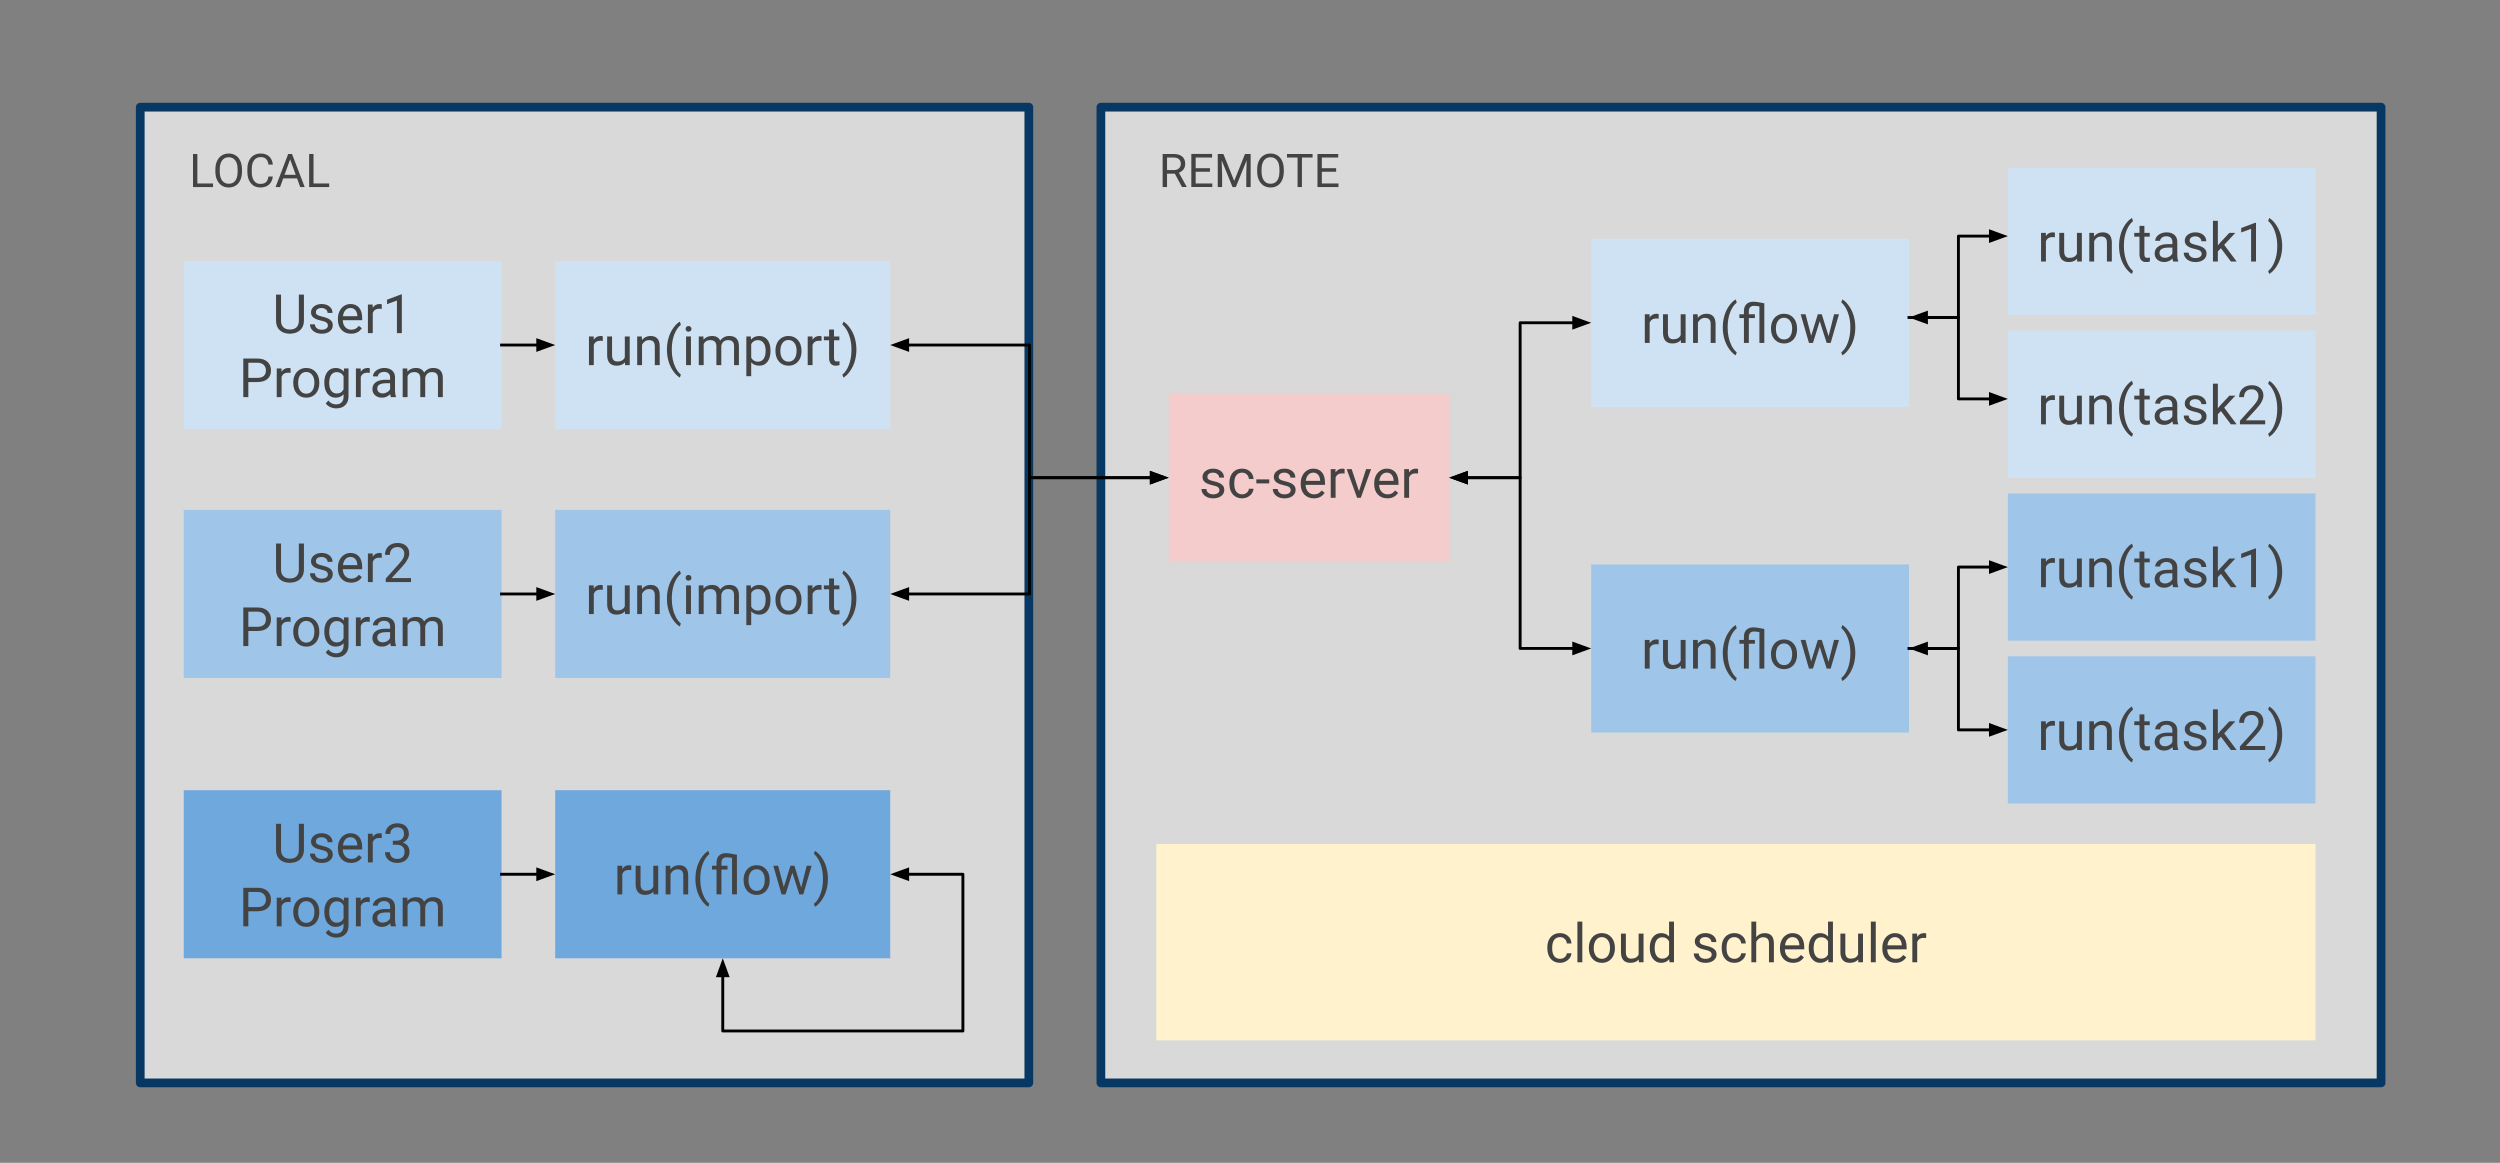 <?xml version="1.0" encoding="UTF-8" standalone="no"?>
<svg
   xmlns:dc="http://purl.org/dc/elements/1.1/"
   xmlns:cc="http://creativecommons.org/ns#"
   xmlns:rdf="http://www.w3.org/1999/02/22-rdf-syntax-ns#"
   xmlns:svg="http://www.w3.org/2000/svg"
   xmlns="http://www.w3.org/2000/svg"
   xmlns:sodipodi="http://sodipodi.sourceforge.net/DTD/sodipodi-0.dtd"
   xmlns:inkscape="http://www.inkscape.org/namespaces/inkscape"
   version="1.1"
   viewBox="0 0 860 400"
   stroke-miterlimit="10"
   id="svg177"
   sodipodi:docname="sc_arch.svg"
   width="860"
   height="400"
   style="fill:none;stroke:none;stroke-linecap:square;stroke-miterlimit:10"
   inkscape:version="0.92.5 (2060ec1f9f, 2020-04-08)">
  <rect x="0" y="0" width="860" height="400" fill="#808080" stroke="none"/>
  <defs
     id="defs181" />
  <sodipodi:namedview
     pagecolor="#ffffff"
     bordercolor="#666666"
     borderopacity="1"
     objecttolerance="10"
     gridtolerance="10"
     guidetolerance="10"
     inkscape:pageopacity="0"
     inkscape:pageshadow="2"
     inkscape:window-width="1848"
     inkscape:window-height="1016"
     id="namedview179"
     showgrid="false"
     inkscape:zoom="0.32777778"
     inkscape:cx="480"
     inkscape:cy="360"
     inkscape:window-x="72"
     inkscape:window-y="27"
     inkscape:window-maximized="1"
     inkscape:current-layer="g175" />
  <clipPath
     id="p.0">
    <path
       d="M 0,0 H 960 V 720 H 0 Z"
       id="path2"
       inkscape:connector-curvature="0"
       style="clip-rule:nonzero" />
  </clipPath>
  <g
     clip-path="url(#p.0)"
     id="g175"
     transform="translate(12.203,-64.678)">
    <path
       d="M 0,0 H 960 V 720 H 0 Z"
       id="path5"
       inkscape:connector-curvature="0"
       style="fill:#000000;fill-opacity:0;fill-rule:evenodd" />
    <path
       d="M 366.504,101.541 H 806.882 V 437.194 H 366.504 Z"
       id="path7"
       inkscape:connector-curvature="0"
       style="fill:#d9d9d9;fill-rule:evenodd" />
    <path
       d="M 366.504,101.541 H 806.882 V 437.194 H 366.504 Z"
       id="path9"
       inkscape:connector-curvature="0"
       style="fill-rule:evenodd;stroke:#073763;stroke-width:3;stroke-linecap:butt;stroke-linejoin:round" />
    <path
       d="M 36.042,101.541 H 341.711 V 437.194 H 36.042 Z"
       id="path11"
       inkscape:connector-curvature="0"
       style="fill:#d9d9d9;fill-rule:evenodd" />
    <path
       d="M 36.042,101.541 H 341.711 V 437.194 H 36.042 Z"
       id="path13"
       inkscape:connector-curvature="0"
       style="fill-rule:evenodd;stroke:#073763;stroke-width:3;stroke-linecap:butt;stroke-linejoin:round" />
    <path
       d="M 51.008,154.454 H 160.331 v 57.827 H 51.008 Z"
       id="path15"
       inkscape:connector-curvature="0"
       style="fill:#cfe2f3;fill-rule:evenodd" />
    <path
       d="m 92.349,166.022 v 9.016 q 0,1.875 -1.172,3.078 -1.172,1.188 -3.188,1.328 l -0.453,0.031 q -2.188,0 -3.484,-1.172 -1.281,-1.188 -1.297,-3.25 v -9.031 h 1.719 v 8.984 q 0,1.438 0.797,2.234 0.797,0.797 2.266,0.797 1.484,0 2.266,-0.781 0.797,-0.797 0.797,-2.234 v -9 z m 8.238,10.656 q 0,-0.688 -0.516,-1.062 -0.516,-0.375 -1.797,-0.641 -1.281,-0.281 -2.031,-0.656 -0.75,-0.391 -1.109,-0.922 -0.359,-0.531 -0.359,-1.266 0,-1.203 1.016,-2.031 1.031,-0.844 2.625,-0.844 1.672,0 2.719,0.859 1.047,0.859 1.047,2.219 h -1.688 q 0,-0.703 -0.594,-1.203 -0.594,-0.5 -1.484,-0.5 -0.922,0 -1.438,0.406 -0.516,0.391 -0.516,1.047 0,0.609 0.484,0.922 0.484,0.312 1.734,0.594 1.266,0.281 2.047,0.672 0.781,0.391 1.156,0.938 0.391,0.547 0.391,1.344 0,1.328 -1.062,2.125 -1.047,0.797 -2.734,0.797 -1.188,0 -2.109,-0.422 -0.906,-0.422 -1.422,-1.172 -0.516,-0.75 -0.516,-1.625 h 1.688 q 0.047,0.844 0.672,1.344 0.641,0.5 1.688,0.5 0.953,0 1.531,-0.391 0.578,-0.391 0.578,-1.031 z m 7.963,2.797 q -2,0 -3.266,-1.312 -1.25,-1.328 -1.25,-3.531 v -0.312 q 0,-1.469 0.562,-2.609 0.562,-1.156 1.562,-1.797 1.016,-0.656 2.188,-0.656 1.922,0 2.984,1.266 1.062,1.266 1.062,3.625 v 0.688 h -6.672 q 0.031,1.469 0.844,2.375 0.828,0.891 2.078,0.891 0.891,0 1.516,-0.359 0.625,-0.375 1.078,-0.969 l 1.031,0.797 q -1.234,1.906 -3.719,1.906 z m -0.203,-8.844 q -1.016,0 -1.719,0.75 -0.688,0.734 -0.844,2.078 h 4.938 v -0.125 q -0.078,-1.281 -0.703,-1.984 -0.609,-0.719 -1.672,-0.719 z m 10.774,0.312 q -0.391,-0.062 -0.844,-0.062 -1.656,0 -2.25,1.406 v 7 h -1.672 v -9.859 h 1.641 l 0.016,1.141 q 0.828,-1.312 2.359,-1.312 0.484,0 0.75,0.125 z m 6.907,8.344 h -1.688 v -11.234 l -3.406,1.25 v -1.531 l 4.828,-1.812 h 0.266 z"
       id="path17"
       inkscape:connector-curvature="0"
       style="fill:#434343;fill-rule:nonzero" />
    <path
       d="m 73.223,196.1 v 5.188 H 71.489 V 188.022 H 76.379 q 2.172,0 3.406,1.109 1.234,1.109 1.234,2.953 0,1.922 -1.219,2.969 -1.203,1.047 -3.453,1.047 z m 0,-1.438 h 3.156 q 1.391,0 2.141,-0.656 0.75,-0.656 0.75,-1.906 0,-1.188 -0.75,-1.891 -0.75,-0.719 -2.047,-0.75 h -3.25 z m 14.535,-1.719 q -0.391,-0.062 -0.844,-0.062 -1.656,0 -2.25,1.406 v 7 H 82.993 v -9.859 h 1.641 l 0.016,1.141 q 0.828,-1.312 2.359,-1.312 0.484,0 0.75,0.125 z m 0.912,3.328 q 0,-1.453 0.562,-2.609 0.578,-1.156 1.594,-1.781 1.016,-0.625 2.312,-0.625 2.016,0 3.25,1.391 1.25,1.391 1.25,3.703 v 0.125 q 0,1.438 -0.547,2.578 -0.547,1.141 -1.578,1.781 -1.016,0.641 -2.359,0.641 -2,0 -3.25,-1.391 -1.234,-1.406 -1.234,-3.703 z m 1.688,0.203 q 0,1.641 0.766,2.641 0.766,0.984 2.031,0.984 1.297,0 2.047,-1 0.75,-1.016 0.75,-2.828 0,-1.625 -0.766,-2.625 -0.766,-1.016 -2.047,-1.016 -1.25,0 -2.016,1 -0.766,0.984 -0.766,2.844 z m 8.999,-0.203 q 0,-2.297 1.063,-3.656 1.062,-1.359 2.828,-1.359 1.797,0 2.812,1.266 l 0.078,-1.094 h 1.547 v 9.625 q 0,1.906 -1.141,3 -1.125,1.109 -3.047,1.109 -1.062,0 -2.094,-0.453 -1.016,-0.453 -1.547,-1.25 l 0.875,-1 q 1.078,1.328 2.656,1.328 1.219,0 1.906,-0.688 0.688,-0.688 0.688,-1.953 v -0.844 q -1,1.172 -2.75,1.172 -1.734,0 -2.812,-1.391 -1.063,-1.406 -1.063,-3.812 z m 1.688,0.203 q 0,1.656 0.688,2.609 0.688,0.953 1.922,0.953 1.594,0 2.328,-1.453 v -4.5 q -0.766,-1.406 -2.312,-1.406 -1.234,0 -1.938,0.953 -0.688,0.953 -0.688,2.844 z m 13.951,-3.531 q -0.391,-0.062 -0.844,-0.062 -1.656,0 -2.25,1.406 v 7 h -1.672 v -9.859 h 1.641 l 0.016,1.141 q 0.828,-1.312 2.359,-1.312 0.484,0 0.75,0.125 z m 7.261,8.344 q -0.141,-0.297 -0.234,-1.031 -1.172,1.219 -2.812,1.219 -1.453,0 -2.391,-0.828 -0.922,-0.828 -0.922,-2.094 0,-1.531 1.156,-2.375 1.172,-0.859 3.297,-0.859 h 1.641 v -0.781 q 0,-0.891 -0.531,-1.406 -0.516,-0.531 -1.547,-0.531 -0.906,0 -1.516,0.469 -0.609,0.453 -0.609,1.094 h -1.703 q 0,-0.734 0.516,-1.422 0.531,-0.688 1.422,-1.078 0.906,-0.406 1.984,-0.406 1.703,0 2.672,0.859 0.969,0.844 1,2.328 v 4.531 q 0,1.359 0.344,2.172 v 0.141 z m -2.797,-1.281 q 0.797,0 1.5,-0.406 0.719,-0.422 1.031,-1.078 v -2.016 h -1.312 q -3.109,0 -3.109,1.812 0,0.797 0.531,1.25 0.531,0.438 1.359,0.438 z m 8.445,-8.578 0.047,1.094 q 1.078,-1.266 2.922,-1.266 2.062,0 2.812,1.578 0.5,-0.719 1.281,-1.141 0.797,-0.438 1.859,-0.438 3.25,0 3.297,3.422 v 6.609 h -1.672 v -6.5 q 0,-1.062 -0.484,-1.578 -0.484,-0.531 -1.625,-0.531 -0.938,0 -1.562,0.562 -0.609,0.562 -0.719,1.5 v 6.547 h -1.688 v -6.453 q 0,-2.156 -2.109,-2.156 -1.656,0 -2.266,1.406 v 7.203 h -1.688 v -9.859 z"
       id="path19"
       inkscape:connector-curvature="0"
       style="fill:#434343;fill-rule:nonzero" />
    <path
       d="m 178.79,154.454 h 115.244 v 57.827 H 178.79 Z"
       id="path21"
       inkscape:connector-curvature="0"
       style="fill:#cfe2f3;fill-rule:evenodd" />
    <path
       d="m 195.158,181.944 q -0.391,-0.062 -0.844,-0.062 -1.656,0 -2.25,1.406 v 7 h -1.672 v -9.859 h 1.641 l 0.016,1.141 q 0.828,-1.312 2.359,-1.312 0.484,0 0.75,0.125 z m 7.625,7.375 q -0.984,1.156 -2.891,1.156 -1.578,0 -2.406,-0.922 -0.812,-0.922 -0.828,-2.703 v -6.422 h 1.688 v 6.375 q 0,2.234 1.828,2.234 1.922,0 2.562,-1.438 v -7.172 h 1.688 v 9.859 h -1.609 z m 5.8,-8.891 0.047,1.234 q 1.125,-1.406 2.953,-1.406 3.125,0 3.156,3.516 v 6.516 h -1.688 v -6.516 q -0.016,-1.078 -0.5,-1.578 -0.469,-0.516 -1.484,-0.516 -0.812,0 -1.438,0.438 -0.609,0.438 -0.969,1.156 v 7.016 h -1.672 v -9.859 z m 8.637,4.469 q 0,-2.047 0.547,-3.938 0.547,-1.906 1.641,-3.453 1.094,-1.547 2.266,-2.188 l 0.344,1.109 q -1.328,1.031 -2.188,3.125 -0.844,2.094 -0.922,4.688 l -0.016,0.766 q 0,3.516 1.297,6.109 0.766,1.547 1.828,2.422 l -0.344,1.031 q -1.203,-0.672 -2.312,-2.266 -2.141,-3.094 -2.141,-7.406 z m 8.267,5.391 h -1.688 v -9.859 h 1.688 z m -1.828,-12.469 q 0,-0.406 0.25,-0.688 0.25,-0.297 0.734,-0.297 0.5,0 0.75,0.297 0.266,0.281 0.266,0.688 0,0.406 -0.266,0.688 -0.25,0.266 -0.75,0.266 -0.484,0 -0.734,-0.266 -0.25,-0.281 -0.25,-0.688 z m 6.106,2.609 0.047,1.094 q 1.078,-1.266 2.922,-1.266 2.062,0 2.812,1.578 0.5,-0.719 1.281,-1.141 0.797,-0.438 1.859,-0.438 3.25,0 3.297,3.422 v 6.609 h -1.672 v -6.5 q 0,-1.062 -0.484,-1.578 -0.484,-0.531 -1.625,-0.531 -0.938,0 -1.562,0.562 -0.609,0.562 -0.719,1.5 v 6.547 h -1.688 v -6.453 q 0,-2.156 -2.109,-2.156 -1.656,0 -2.266,1.406 v 7.203 h -1.688 v -9.859 z m 23.086,5.047 q 0,2.25 -1.031,3.625 -1.016,1.375 -2.781,1.375 -1.797,0 -2.828,-1.141 v 4.75 h -1.672 v -13.656 h 1.531 l 0.078,1.094 q 1.031,-1.266 2.859,-1.266 1.781,0 2.812,1.344 1.031,1.328 1.031,3.719 z m -1.672,-0.203 q 0,-1.656 -0.719,-2.625 -0.703,-0.969 -1.953,-0.969 -1.531,0 -2.297,1.359 v 4.703 q 0.766,1.359 2.328,1.359 1.203,0 1.922,-0.953 0.719,-0.969 0.719,-2.875 z m 3.373,0 q 0,-1.453 0.562,-2.609 0.578,-1.156 1.594,-1.781 1.016,-0.625 2.312,-0.625 2.016,0 3.25,1.391 1.25,1.391 1.25,3.703 v 0.125 q 0,1.438 -0.547,2.578 -0.547,1.141 -1.578,1.781 -1.016,0.641 -2.359,0.641 -2,0 -3.25,-1.391 -1.234,-1.406 -1.234,-3.703 z m 1.688,0.203 q 0,1.641 0.766,2.641 0.766,0.984 2.031,0.984 1.297,0 2.047,-1 0.75,-1.016 0.75,-2.828 0,-1.625 -0.766,-2.625 -0.766,-1.016 -2.047,-1.016 -1.25,0 -2.016,1 -0.766,0.984 -0.766,2.844 z m 14.171,-3.531 q -0.391,-0.062 -0.844,-0.062 -1.656,0 -2.25,1.406 v 7 h -1.672 v -9.859 h 1.641 l 0.016,1.141 q 0.828,-1.312 2.359,-1.312 0.484,0 0.75,0.125 z m 4.284,-3.906 v 2.391 h 1.844 v 1.312 h -1.844 v 6.109 q 0,0.594 0.234,0.891 0.25,0.297 0.844,0.297 0.297,0 0.812,-0.109 v 1.359 q -0.672,0.188 -1.297,0.188 -1.125,0 -1.703,-0.688 -0.578,-0.688 -0.578,-1.938 v -6.109 h -1.797 v -1.312 h 1.797 v -2.391 z m 7.704,6.953 q 0,2.031 -0.547,3.906 -0.531,1.859 -1.625,3.422 -1.094,1.578 -2.297,2.25 l -0.359,-1.031 q 1.406,-1.078 2.25,-3.328 0.859,-2.266 0.875,-5.031 v -0.297 q 0,-1.906 -0.406,-3.547 -0.391,-1.656 -1.109,-2.953 -0.719,-1.297 -1.609,-2.031 l 0.359,-1.031 q 1.203,0.672 2.281,2.234 1.094,1.547 1.641,3.422 0.547,1.875 0.547,4.016 z"
       id="path23"
       inkscape:connector-curvature="0"
       style="fill:#434343;fill-rule:nonzero" />
    <path
       d="m 160.331,183.367 h 18.457"
       id="path25"
       inkscape:connector-curvature="0"
       style="fill:#000000;fill-opacity:0;fill-rule:evenodd" />
    <path
       d="m 160.331,183.367 h 12.457"
       id="path27"
       inkscape:connector-curvature="0"
       style="fill-rule:evenodd;stroke:#000000;stroke-width:1;stroke-linecap:butt;stroke-linejoin:round" />
    <path
       d="m 172.787,185.019 4.538,-1.652 -4.538,-1.652 z"
       id="path29"
       inkscape:connector-curvature="0"
       style="fill:#000000;fill-rule:evenodd;stroke:#000000;stroke-width:1;stroke-linecap:butt" />
    <path
       d="m 389.843,200.089 h 96.441 v 57.827 H 389.843 Z"
       id="path31"
       inkscape:connector-curvature="0"
       style="fill:#f4cccc;fill-rule:evenodd" />
    <path
       d="m 407.265,233.313 q 0,-0.688 -0.516,-1.062 -0.516,-0.375 -1.797,-0.641 -1.281,-0.281 -2.031,-0.656 -0.75,-0.391 -1.109,-0.922 -0.359,-0.531 -0.359,-1.266 0,-1.203 1.016,-2.031 1.031,-0.844 2.625,-0.844 1.672,0 2.719,0.859 1.047,0.859 1.047,2.219 h -1.688 q 0,-0.703 -0.594,-1.203 -0.594,-0.5 -1.484,-0.5 -0.922,0 -1.438,0.406 -0.516,0.391 -0.516,1.047 0,0.609 0.484,0.922 0.484,0.312 1.734,0.594 1.266,0.281 2.047,0.672 0.781,0.391 1.156,0.938 0.391,0.547 0.391,1.344 0,1.328 -1.062,2.125 -1.047,0.797 -2.734,0.797 -1.188,0 -2.109,-0.422 -0.906,-0.422 -1.422,-1.172 -0.516,-0.75 -0.516,-1.625 h 1.688 q 0.047,0.844 0.672,1.344 0.641,0.5 1.688,0.5 0.953,0 1.531,-0.391 0.578,-0.391 0.578,-1.031 z m 7.838,1.422 q 0.891,0 1.562,-0.547 0.688,-0.547 0.75,-1.375 h 1.594 q -0.047,0.844 -0.578,1.609 -0.531,0.766 -1.438,1.234 -0.891,0.453 -1.891,0.453 -2.016,0 -3.203,-1.344 -1.188,-1.344 -1.188,-3.688 v -0.281 q 0,-1.438 0.516,-2.547 0.531,-1.125 1.516,-1.734 1,-0.625 2.344,-0.625 1.656,0 2.75,1 1.109,0.984 1.172,2.562 h -1.594 q -0.062,-0.953 -0.719,-1.562 -0.656,-0.625 -1.609,-0.625 -1.281,0 -2,0.922 -0.703,0.922 -0.703,2.672 v 0.328 q 0,1.703 0.703,2.625 0.703,0.922 2.016,0.922 z m 9.312,-3.766 h -4.438 v -1.375 h 4.438 z m 7.381,2.344 q 0,-0.688 -0.516,-1.062 -0.516,-0.375 -1.797,-0.641 -1.281,-0.281 -2.031,-0.656 -0.75,-0.391 -1.109,-0.922 -0.359,-0.531 -0.359,-1.266 0,-1.203 1.016,-2.031 1.031,-0.844 2.625,-0.844 1.672,0 2.719,0.859 1.047,0.859 1.047,2.219 h -1.688 q 0,-0.703 -0.594,-1.203 -0.594,-0.5 -1.484,-0.5 -0.922,0 -1.438,0.406 -0.516,0.391 -0.516,1.047 0,0.609 0.484,0.922 0.484,0.312 1.734,0.594 1.266,0.281 2.047,0.672 0.781,0.391 1.156,0.938 0.391,0.547 0.391,1.344 0,1.328 -1.062,2.125 -1.047,0.797 -2.734,0.797 -1.188,0 -2.109,-0.422 -0.906,-0.422 -1.422,-1.172 -0.516,-0.75 -0.516,-1.625 h 1.688 q 0.047,0.844 0.672,1.344 0.641,0.5 1.688,0.5 0.953,0 1.531,-0.391 0.578,-0.391 0.578,-1.031 z m 7.963,2.797 q -2,0 -3.266,-1.312 -1.25,-1.328 -1.25,-3.531 v -0.312 q 0,-1.469 0.562,-2.609 0.562,-1.156 1.562,-1.797 1.016,-0.656 2.188,-0.656 1.922,0 2.984,1.266 1.062,1.266 1.062,3.625 v 0.688 h -6.672 q 0.031,1.469 0.844,2.375 0.828,0.891 2.078,0.891 0.891,0 1.516,-0.359 0.625,-0.375 1.078,-0.969 l 1.031,0.797 q -1.234,1.906 -3.719,1.906 z m -0.203,-8.844 q -1.016,0 -1.719,0.75 -0.688,0.734 -0.844,2.078 h 4.938 v -0.125 q -0.078,-1.281 -0.703,-1.984 -0.609,-0.719 -1.672,-0.719 z m 10.774,0.312 q -0.391,-0.062 -0.844,-0.062 -1.656,0 -2.25,1.406 v 7 h -1.672 v -9.859 h 1.641 l 0.016,1.141 q 0.828,-1.312 2.359,-1.312 0.484,0 0.75,0.125 z m 4.961,6.062 2.438,-7.578 h 1.719 l -3.531,9.859 h -1.281 l -3.578,-9.859 h 1.719 z m 9.746,2.469 q -2,0 -3.266,-1.312 -1.25,-1.328 -1.25,-3.531 v -0.312 q 0,-1.469 0.562,-2.609 0.562,-1.156 1.562,-1.797 1.016,-0.656 2.188,-0.656 1.922,0 2.984,1.266 1.062,1.266 1.062,3.625 v 0.688 h -6.672 q 0.031,1.469 0.844,2.375 0.828,0.891 2.078,0.891 0.891,0 1.516,-0.359 0.625,-0.375 1.078,-0.969 l 1.031,0.797 q -1.234,1.906 -3.719,1.906 z m -0.203,-8.844 q -1.016,0 -1.719,0.75 -0.688,0.734 -0.844,2.078 h 4.938 v -0.125 q -0.078,-1.281 -0.703,-1.984 -0.609,-0.719 -1.672,-0.719 z m 10.774,0.312 q -0.391,-0.062 -0.844,-0.062 -1.656,0 -2.25,1.406 v 7 h -1.672 v -9.859 h 1.641 l 0.016,1.141 q 0.828,-1.312 2.359,-1.312 0.484,0 0.75,0.125 z"
       id="path33"
       inkscape:connector-curvature="0"
       style="fill:#434343;fill-rule:nonzero" />
    <path
       d="M 51.008,240.088 H 160.331 V 297.915 H 51.008 Z"
       id="path35"
       inkscape:connector-curvature="0"
       style="fill:#9fc5e8;fill-rule:evenodd" />
    <path
       d="m 92.349,251.656 v 9.016 q 0,1.875 -1.172,3.078 -1.172,1.188 -3.188,1.328 l -0.453,0.031 q -2.188,0 -3.484,-1.172 -1.281,-1.188 -1.297,-3.25 v -9.031 h 1.719 V 260.64 q 0,1.438 0.797,2.234 0.797,0.797 2.266,0.797 1.484,0 2.266,-0.781 0.797,-0.797 0.797,-2.234 v -9 z m 8.238,10.656 q 0,-0.688 -0.516,-1.062 -0.516,-0.375 -1.797,-0.641 -1.281,-0.281 -2.031,-0.656 -0.75,-0.391 -1.109,-0.922 -0.359,-0.531 -0.359,-1.266 0,-1.203 1.016,-2.031 1.031,-0.844 2.625,-0.844 1.672,0 2.719,0.859 1.047,0.859 1.047,2.219 h -1.688 q 0,-0.703 -0.594,-1.203 -0.594,-0.5 -1.484,-0.5 -0.922,0 -1.438,0.406 -0.516,0.391 -0.516,1.047 0,0.609 0.484,0.922 0.484,0.312 1.734,0.594 1.266,0.281 2.047,0.672 0.781,0.391 1.156,0.938 0.391,0.547 0.391,1.344 0,1.328 -1.062,2.125 -1.047,0.797 -2.734,0.797 -1.188,0 -2.109,-0.422 -0.906,-0.422 -1.422,-1.172 -0.516,-0.75 -0.516,-1.625 h 1.688 q 0.047,0.844 0.672,1.344 0.641,0.5 1.688,0.5 0.953,0 1.531,-0.391 0.578,-0.391 0.578,-1.031 z m 7.963,2.797 q -2,0 -3.266,-1.312 -1.25,-1.328 -1.25,-3.531 v -0.312 q 0,-1.469 0.562,-2.609 0.562,-1.156 1.562,-1.797 1.016,-0.656 2.188,-0.656 1.922,0 2.984,1.266 1.062,1.266 1.062,3.625 v 0.688 h -6.672 q 0.031,1.469 0.844,2.375 0.828,0.891 2.078,0.891 0.891,0 1.516,-0.359 0.625,-0.375 1.078,-0.969 l 1.031,0.797 q -1.234,1.906 -3.719,1.906 z m -0.203,-8.844 q -1.016,0 -1.719,0.75 -0.688,0.734 -0.844,2.078 h 4.938 v -0.125 q -0.078,-1.281 -0.703,-1.984 -0.609,-0.719 -1.672,-0.719 z m 10.774,0.312 q -0.391,-0.062 -0.844,-0.062 -1.656,0 -2.25,1.406 v 7 h -1.672 v -9.859 h 1.641 l 0.016,1.141 q 0.828,-1.312 2.359,-1.312 0.484,0 0.75,0.125 z m 10.063,8.344 h -8.688 v -1.219 l 4.578,-5.094 q 1.031,-1.156 1.406,-1.875 0.391,-0.734 0.391,-1.5 0,-1.047 -0.625,-1.703 -0.625,-0.672 -1.672,-0.672 -1.266,0 -1.969,0.719 -0.688,0.719 -0.688,1.984 h -1.688 q 0,-1.828 1.172,-2.953 1.188,-1.141 3.172,-1.141 1.844,0 2.922,0.984 1.078,0.969 1.078,2.578 0,1.953 -2.5,4.656 l -3.547,3.859 h 6.656 z"
       id="path37"
       inkscape:connector-curvature="0"
       style="fill:#434343;fill-rule:nonzero" />
    <path
       d="m 73.223,281.734 v 5.188 H 71.489 V 273.656 H 76.379 q 2.172,0 3.406,1.109 1.234,1.109 1.234,2.953 0,1.922 -1.219,2.969 -1.203,1.047 -3.453,1.047 z m 0,-1.438 h 3.156 q 1.391,0 2.141,-0.656 0.75,-0.656 0.75,-1.906 0,-1.188 -0.75,-1.891 -0.75,-0.719 -2.047,-0.75 h -3.25 z m 14.535,-1.719 q -0.391,-0.062 -0.844,-0.062 -1.656,0 -2.25,1.406 v 7 H 82.993 v -9.859 h 1.641 l 0.016,1.141 q 0.828,-1.312 2.359,-1.312 0.484,0 0.75,0.125 z m 0.912,3.328 q 0,-1.453 0.562,-2.609 0.578,-1.156 1.594,-1.781 1.016,-0.625 2.312,-0.625 2.016,0 3.25,1.391 1.25,1.391 1.25,3.703 v 0.125 q 0,1.438 -0.547,2.578 -0.547,1.141 -1.578,1.781 -1.016,0.641 -2.359,0.641 -2,0 -3.25,-1.391 -1.234,-1.406 -1.234,-3.703 z m 1.688,0.203 q 0,1.641 0.766,2.641 0.766,0.984 2.031,0.984 1.297,0 2.047,-1 0.75,-1.016 0.75,-2.828 0,-1.625 -0.766,-2.625 -0.766,-1.016 -2.047,-1.016 -1.25,0 -2.016,1 -0.766,0.984 -0.766,2.844 z m 8.999,-0.203 q 0,-2.297 1.063,-3.656 1.062,-1.359 2.828,-1.359 1.797,0 2.812,1.266 l 0.078,-1.094 h 1.547 v 9.625 q 0,1.906 -1.141,3 -1.125,1.109 -3.047,1.109 -1.062,0 -2.094,-0.453 -1.016,-0.453 -1.547,-1.25 l 0.875,-1 q 1.078,1.328 2.656,1.328 1.219,0 1.906,-0.688 0.688,-0.688 0.688,-1.953 v -0.844 q -1,1.172 -2.75,1.172 -1.734,0 -2.812,-1.391 -1.063,-1.406 -1.063,-3.812 z m 1.688,0.203 q 0,1.656 0.688,2.609 0.688,0.953 1.922,0.953 1.594,0 2.328,-1.453 v -4.5 q -0.766,-1.406 -2.312,-1.406 -1.234,0 -1.938,0.953 -0.688,0.953 -0.688,2.844 z m 13.951,-3.531 q -0.391,-0.062 -0.844,-0.062 -1.656,0 -2.25,1.406 v 7 h -1.672 v -9.859 h 1.641 l 0.016,1.141 q 0.828,-1.312 2.359,-1.312 0.484,0 0.75,0.125 z m 7.261,8.344 q -0.141,-0.297 -0.234,-1.031 -1.172,1.219 -2.812,1.219 -1.453,0 -2.391,-0.828 -0.922,-0.828 -0.922,-2.094 0,-1.531 1.156,-2.375 1.172,-0.859 3.297,-0.859 h 1.641 v -0.781 q 0,-0.891 -0.531,-1.406 -0.516,-0.531 -1.547,-0.531 -0.906,0 -1.516,0.469 -0.609,0.453 -0.609,1.094 h -1.703 q 0,-0.734 0.516,-1.422 0.531,-0.688 1.422,-1.078 0.906,-0.406 1.984,-0.406 1.703,0 2.672,0.859 0.969,0.844 1,2.328 v 4.531 q 0,1.359 0.344,2.172 v 0.141 z m -2.797,-1.281 q 0.797,0 1.5,-0.406 0.719,-0.422 1.031,-1.078 v -2.016 h -1.312 q -3.109,0 -3.109,1.812 0,0.797 0.531,1.25 0.531,0.438 1.359,0.438 z m 8.445,-8.578 0.047,1.094 q 1.078,-1.266 2.922,-1.266 2.062,0 2.812,1.578 0.5,-0.719 1.281,-1.141 0.797,-0.438 1.859,-0.438 3.25,0 3.297,3.422 v 6.609 h -1.672 v -6.5 q 0,-1.062 -0.484,-1.578 -0.484,-0.531 -1.625,-0.531 -0.938,0 -1.562,0.562 -0.609,0.562 -0.719,1.5 v 6.547 h -1.688 v -6.453 q 0,-2.156 -2.109,-2.156 -1.656,0 -2.266,1.406 v 7.203 h -1.688 v -9.859 z"
       id="path39"
       inkscape:connector-curvature="0"
       style="fill:#434343;fill-rule:nonzero" />
    <path
       d="M 178.79,240.088 H 294.034 V 297.915 H 178.79 Z"
       id="path41"
       inkscape:connector-curvature="0"
       style="fill:#9fc5e8;fill-rule:evenodd" />
    <path
       d="m 195.158,267.578 q -0.391,-0.062 -0.844,-0.062 -1.656,0 -2.25,1.406 v 7 h -1.672 v -9.859 h 1.641 l 0.016,1.141 q 0.828,-1.312 2.359,-1.312 0.484,0 0.75,0.125 z m 7.625,7.375 q -0.984,1.156 -2.891,1.156 -1.578,0 -2.406,-0.922 -0.812,-0.922 -0.828,-2.703 v -6.422 h 1.688 v 6.375 q 0,2.234 1.828,2.234 1.922,0 2.562,-1.438 v -7.172 h 1.688 v 9.859 h -1.609 z m 5.8,-8.891 0.047,1.234 q 1.125,-1.406 2.953,-1.406 3.125,0 3.156,3.516 v 6.516 h -1.688 v -6.516 q -0.016,-1.078 -0.5,-1.578 -0.469,-0.516 -1.484,-0.516 -0.812,0 -1.438,0.438 -0.609,0.438 -0.969,1.156 v 7.016 h -1.672 v -9.859 z m 8.637,4.469 q 0,-2.047 0.547,-3.938 0.547,-1.906 1.641,-3.453 1.094,-1.547 2.266,-2.188 l 0.344,1.109 q -1.328,1.031 -2.188,3.125 -0.844,2.094 -0.922,4.688 l -0.016,0.766 q 0,3.516 1.297,6.109 0.766,1.547 1.828,2.422 l -0.344,1.031 q -1.203,-0.672 -2.312,-2.266 -2.141,-3.094 -2.141,-7.406 z m 8.267,5.391 h -1.688 v -9.859 h 1.688 z m -1.828,-12.469 q 0,-0.406 0.25,-0.688 0.25,-0.297 0.734,-0.297 0.5,0 0.75,0.297 0.266,0.281 0.266,0.688 0,0.406 -0.266,0.688 -0.25,0.266 -0.75,0.266 -0.484,0 -0.734,-0.266 -0.25,-0.281 -0.25,-0.688 z m 6.106,2.609 0.047,1.094 q 1.078,-1.266 2.922,-1.266 2.062,0 2.812,1.578 0.5,-0.719 1.281,-1.141 0.797,-0.438 1.859,-0.438 3.25,0 3.297,3.422 v 6.609 h -1.672 v -6.5 q 0,-1.062 -0.484,-1.578 -0.484,-0.531 -1.625,-0.531 -0.938,0 -1.562,0.562 -0.609,0.562 -0.719,1.5 v 6.547 h -1.688 v -6.453 q 0,-2.156 -2.109,-2.156 -1.656,0 -2.266,1.406 v 7.203 h -1.688 v -9.859 z m 23.086,5.047 q 0,2.25 -1.031,3.625 -1.016,1.375 -2.781,1.375 -1.797,0 -2.828,-1.141 v 4.75 h -1.672 v -13.656 h 1.531 l 0.078,1.094 q 1.031,-1.266 2.859,-1.266 1.781,0 2.812,1.344 1.031,1.328 1.031,3.719 z m -1.672,-0.203 q 0,-1.656 -0.719,-2.625 -0.703,-0.969 -1.953,-0.969 -1.531,0 -2.297,1.359 v 4.703 q 0.766,1.359 2.328,1.359 1.203,0 1.922,-0.953 0.719,-0.969 0.719,-2.875 z m 3.373,0 q 0,-1.453 0.562,-2.609 0.578,-1.156 1.594,-1.781 1.016,-0.625 2.312,-0.625 2.016,0 3.25,1.391 1.25,1.391 1.25,3.703 v 0.125 q 0,1.438 -0.547,2.578 -0.547,1.141 -1.578,1.781 -1.016,0.641 -2.359,0.641 -2,0 -3.25,-1.391 -1.234,-1.406 -1.234,-3.703 z m 1.688,0.203 q 0,1.641 0.766,2.641 0.766,0.984 2.031,0.984 1.297,0 2.047,-1 0.75,-1.016 0.75,-2.828 0,-1.625 -0.766,-2.625 -0.766,-1.016 -2.047,-1.016 -1.25,0 -2.016,1 -0.766,0.984 -0.766,2.844 z m 14.171,-3.531 q -0.391,-0.062 -0.844,-0.062 -1.656,0 -2.25,1.406 v 7 h -1.672 v -9.859 h 1.641 l 0.016,1.141 q 0.828,-1.312 2.359,-1.312 0.484,0 0.75,0.125 z m 4.284,-3.906 v 2.391 h 1.844 v 1.312 h -1.844 v 6.109 q 0,0.594 0.234,0.891 0.25,0.297 0.844,0.297 0.297,0 0.812,-0.109 v 1.359 q -0.672,0.188 -1.297,0.188 -1.125,0 -1.703,-0.688 -0.578,-0.688 -0.578,-1.938 v -6.109 h -1.797 v -1.312 h 1.797 v -2.391 z m 7.704,6.953 q 0,2.031 -0.547,3.906 -0.531,1.859 -1.625,3.422 -1.094,1.578 -2.297,2.25 l -0.359,-1.031 q 1.406,-1.078 2.25,-3.328 0.859,-2.266 0.875,-5.031 v -0.297 q 0,-1.906 -0.406,-3.547 -0.391,-1.656 -1.109,-2.953 -0.719,-1.297 -1.609,-2.031 l 0.359,-1.031 q 1.203,0.672 2.281,2.234 1.094,1.547 1.641,3.422 0.547,1.875 0.547,4.016 z"
       id="path43"
       inkscape:connector-curvature="0"
       style="fill:#434343;fill-rule:nonzero" />
    <path
       d="m 160.331,269.001 h 18.457"
       id="path45"
       inkscape:connector-curvature="0"
       style="fill:#000000;fill-opacity:0;fill-rule:evenodd" />
    <path
       d="m 160.331,269.001 h 12.457"
       id="path47"
       inkscape:connector-curvature="0"
       style="fill-rule:evenodd;stroke:#000000;stroke-width:1;stroke-linecap:butt;stroke-linejoin:round" />
    <path
       d="m 172.787,270.653 4.538,-1.652 -4.538,-1.652 z"
       id="path49"
       inkscape:connector-curvature="0"
       style="fill:#000000;fill-rule:evenodd;stroke:#000000;stroke-width:1;stroke-linecap:butt" />
    <path
       d="M 51.008,336.507 H 160.331 v 57.827 H 51.008 Z"
       id="path51"
       inkscape:connector-curvature="0"
       style="fill:#6fa8dc;fill-rule:evenodd" />
    <path
       d="m 92.349,348.074 v 9.016 q 0,1.875 -1.172,3.078 -1.172,1.188 -3.188,1.328 l -0.453,0.031 q -2.188,0 -3.484,-1.172 -1.281,-1.188 -1.297,-3.25 v -9.031 h 1.719 v 8.984 q 0,1.438 0.797,2.234 0.797,0.797 2.266,0.797 1.484,0 2.266,-0.781 0.797,-0.797 0.797,-2.234 v -9 z m 8.238,10.656 q 0,-0.688 -0.516,-1.062 -0.516,-0.375 -1.797,-0.641 -1.281,-0.281 -2.031,-0.656 -0.75,-0.391 -1.109,-0.922 -0.359,-0.531 -0.359,-1.266 0,-1.203 1.016,-2.031 1.031,-0.844 2.625,-0.844 1.672,0 2.719,0.859 1.047,0.859 1.047,2.219 h -1.688 q 0,-0.703 -0.594,-1.203 -0.594,-0.5 -1.484,-0.5 -0.922,0 -1.438,0.406 -0.516,0.391 -0.516,1.047 0,0.609 0.484,0.922 0.484,0.312 1.734,0.594 1.266,0.281 2.047,0.672 0.781,0.391 1.156,0.938 0.391,0.547 0.391,1.344 0,1.328 -1.062,2.125 -1.047,0.797 -2.734,0.797 -1.188,0 -2.109,-0.422 -0.906,-0.422 -1.422,-1.172 -0.516,-0.75 -0.516,-1.625 h 1.688 q 0.047,0.844 0.672,1.344 0.641,0.5 1.688,0.5 0.953,0 1.531,-0.391 0.578,-0.391 0.578,-1.031 z m 7.963,2.797 q -2,0 -3.266,-1.312 -1.25,-1.328 -1.25,-3.531 v -0.312 q 0,-1.469 0.562,-2.609 0.562,-1.156 1.562,-1.797 1.016,-0.656 2.188,-0.656 1.922,0 2.984,1.266 1.062,1.266 1.062,3.625 v 0.688 h -6.672 q 0.031,1.469 0.844,2.375 0.828,0.891 2.078,0.891 0.891,0 1.516,-0.359 0.625,-0.375 1.078,-0.969 l 1.031,0.797 q -1.234,1.906 -3.719,1.906 z m -0.203,-8.844 q -1.016,0 -1.719,0.75 -0.688,0.734 -0.844,2.078 h 4.938 v -0.125 q -0.078,-1.281 -0.703,-1.984 -0.609,-0.719 -1.672,-0.719 z m 10.774,0.312 q -0.391,-0.062 -0.844,-0.062 -1.656,0 -2.25,1.406 v 7 h -1.672 v -9.859 h 1.641 l 0.016,1.141 q 0.828,-1.312 2.359,-1.312 0.484,0 0.75,0.125 z m 3.813,0.891 h 1.266 q 1.203,-0.016 1.875,-0.625 0.688,-0.609 0.688,-1.656 0,-2.328 -2.312,-2.328 -1.094,0 -1.75,0.625 -0.656,0.625 -0.656,1.656 h -1.688 q 0,-1.578 1.156,-2.625 1.156,-1.047 2.938,-1.047 1.875,0 2.938,1 1.062,1 1.062,2.766 0,0.859 -0.562,1.672 -0.562,0.812 -1.516,1.203 1.094,0.359 1.688,1.156 0.594,0.797 0.594,1.953 0,1.797 -1.172,2.844 -1.156,1.047 -3.031,1.047 -1.859,0 -3.031,-1.016 -1.172,-1.016 -1.172,-2.672 h 1.688 q 0,1.047 0.688,1.688 0.688,0.625 1.828,0.625 1.219,0 1.859,-0.641 0.656,-0.641 0.656,-1.828 0,-1.156 -0.719,-1.781 -0.703,-0.625 -2.047,-0.641 h -1.266 z"
       id="path53"
       inkscape:connector-curvature="0"
       style="fill:#434343;fill-rule:nonzero" />
    <path
       d="m 73.223,378.152 v 5.188 H 71.489 V 370.074 H 76.379 q 2.172,0 3.406,1.109 1.234,1.109 1.234,2.953 0,1.922 -1.219,2.969 -1.203,1.047 -3.453,1.047 z m 0,-1.438 h 3.156 q 1.391,0 2.141,-0.656 0.75,-0.656 0.75,-1.906 0,-1.188 -0.75,-1.891 -0.75,-0.719 -2.047,-0.75 h -3.25 z m 14.535,-1.719 q -0.391,-0.062 -0.844,-0.062 -1.656,0 -2.25,1.406 v 7 H 82.993 v -9.859 h 1.641 l 0.016,1.141 q 0.828,-1.312 2.359,-1.312 0.484,0 0.75,0.125 z m 0.912,3.328 q 0,-1.453 0.562,-2.609 0.578,-1.156 1.594,-1.781 1.016,-0.625 2.312,-0.625 2.016,0 3.25,1.391 1.25,1.391 1.25,3.703 v 0.125 q 0,1.438 -0.547,2.578 -0.547,1.141 -1.578,1.781 -1.016,0.641 -2.359,0.641 -2,0 -3.25,-1.391 -1.234,-1.406 -1.234,-3.703 z m 1.688,0.203 q 0,1.641 0.766,2.641 0.766,0.984 2.031,0.984 1.297,0 2.047,-1 0.75,-1.016 0.75,-2.828 0,-1.625 -0.766,-2.625 -0.766,-1.016 -2.047,-1.016 -1.25,0 -2.016,1 -0.766,0.984 -0.766,2.844 z m 8.999,-0.203 q 0,-2.297 1.063,-3.656 1.062,-1.359 2.828,-1.359 1.797,0 2.812,1.266 l 0.078,-1.094 h 1.547 v 9.625 q 0,1.906 -1.141,3 -1.125,1.109 -3.047,1.109 -1.062,0 -2.094,-0.453 -1.016,-0.453 -1.547,-1.25 l 0.875,-1 q 1.078,1.328 2.656,1.328 1.219,0 1.906,-0.688 0.688,-0.688 0.688,-1.953 v -0.844 q -1,1.172 -2.75,1.172 -1.734,0 -2.812,-1.391 -1.063,-1.406 -1.063,-3.812 z m 1.688,0.203 q 0,1.656 0.688,2.609 0.688,0.953 1.922,0.953 1.594,0 2.328,-1.453 v -4.5 q -0.766,-1.406 -2.312,-1.406 -1.234,0 -1.938,0.953 -0.688,0.953 -0.688,2.844 z m 13.951,-3.531 q -0.391,-0.062 -0.844,-0.062 -1.656,0 -2.25,1.406 v 7 h -1.672 v -9.859 h 1.641 l 0.016,1.141 q 0.828,-1.312 2.359,-1.312 0.484,0 0.75,0.125 z m 7.261,8.344 q -0.141,-0.297 -0.234,-1.031 -1.172,1.219 -2.812,1.219 -1.453,0 -2.391,-0.828 -0.922,-0.828 -0.922,-2.094 0,-1.531 1.156,-2.375 1.172,-0.859 3.297,-0.859 h 1.641 v -0.781 q 0,-0.891 -0.531,-1.406 -0.516,-0.531 -1.547,-0.531 -0.906,0 -1.516,0.469 -0.609,0.453 -0.609,1.094 h -1.703 q 0,-0.734 0.516,-1.422 0.531,-0.688 1.422,-1.078 0.906,-0.406 1.984,-0.406 1.703,0 2.672,0.859 0.969,0.844 1,2.328 v 4.531 q 0,1.359 0.344,2.172 v 0.141 z m -2.797,-1.281 q 0.797,0 1.5,-0.406 0.719,-0.422 1.031,-1.078 v -2.016 h -1.312 q -3.109,0 -3.109,1.812 0,0.797 0.531,1.25 0.531,0.438 1.359,0.438 z m 8.445,-8.578 0.047,1.094 q 1.078,-1.266 2.922,-1.266 2.062,0 2.812,1.578 0.5,-0.719 1.281,-1.141 0.797,-0.438 1.859,-0.438 3.25,0 3.297,3.422 v 6.609 h -1.672 v -6.5 q 0,-1.062 -0.484,-1.578 -0.484,-0.531 -1.625,-0.531 -0.938,0 -1.562,0.562 -0.609,0.562 -0.719,1.5 v 6.547 h -1.688 v -6.453 q 0,-2.156 -2.109,-2.156 -1.656,0 -2.266,1.406 v 7.203 h -1.688 v -9.859 z"
       id="path55"
       inkscape:connector-curvature="0"
       style="fill:#434343;fill-rule:nonzero" />
    <path
       d="m 178.79,336.507 h 115.244 v 57.827 H 178.79 Z"
       id="path57"
       inkscape:connector-curvature="0"
       style="fill:#6fa8dc;fill-rule:evenodd" />
    <path
       d="m 204.955,363.996 q -0.391,-0.062 -0.844,-0.062 -1.656,0 -2.25,1.406 v 7 h -1.672 v -9.859 h 1.641 l 0.016,1.141 q 0.828,-1.312 2.359,-1.312 0.484,0 0.75,0.125 z m 7.625,7.375 q -0.984,1.156 -2.891,1.156 -1.578,0 -2.406,-0.922 -0.812,-0.922 -0.828,-2.703 v -6.422 h 1.688 v 6.375 q 0,2.234 1.828,2.234 1.922,0 2.562,-1.438 v -7.172 h 1.688 v 9.859 h -1.609 z m 5.8,-8.891 0.047,1.234 q 1.125,-1.406 2.953,-1.406 3.125,0 3.156,3.516 v 6.516 h -1.688 v -6.516 q -0.016,-1.078 -0.5,-1.578 -0.469,-0.516 -1.484,-0.516 -0.812,0 -1.438,0.438 -0.609,0.438 -0.969,1.156 v 7.016 h -1.672 v -9.859 z m 8.637,4.469 q 0,-2.047 0.547,-3.938 0.547,-1.906 1.641,-3.453 1.094,-1.547 2.266,-2.188 l 0.344,1.109 q -1.328,1.031 -2.188,3.125 -0.844,2.094 -0.922,4.688 l -0.016,0.766 q 0,3.516 1.297,6.109 0.766,1.547 1.828,2.422 l -0.344,1.031 q -1.203,-0.672 -2.312,-2.266 -2.141,-3.094 -2.141,-7.406 z m 12.595,-7.172 q -1.141,-0.188 -1.828,-0.188 -1.812,0 -1.812,1.922 v 0.969 h 2.094 v 1.312 h -2.094 v 8.547 h -1.688 v -8.547 h -1.562 v -1.312 h 1.562 v -1.078 q 0,-1.562 0.875,-2.406 0.875,-0.844 2.484,-0.844 0.922,0 3.656,0.562 v 13.625 h -1.688 z m 3.985,7.547 q 0,-1.453 0.562,-2.609 0.578,-1.156 1.594,-1.781 1.016,-0.625 2.312,-0.625 2.016,0 3.25,1.391 1.25,1.391 1.25,3.703 v 0.125 q 0,1.438 -0.547,2.578 -0.547,1.141 -1.578,1.781 -1.016,0.641 -2.359,0.641 -2,0 -3.25,-1.391 -1.234,-1.406 -1.234,-3.703 z m 1.688,0.203 q 0,1.641 0.766,2.641 0.766,0.984 2.031,0.984 1.297,0 2.047,-1 0.75,-1.016 0.75,-2.828 0,-1.625 -0.766,-2.625 -0.766,-1.016 -2.047,-1.016 -1.25,0 -2.016,1 -0.766,0.984 -0.766,2.844 z m 18.124,2.484 1.891,-7.531 h 1.688 l -2.859,9.859 h -1.375 l -2.391,-7.469 -2.328,7.469 h -1.375 l -2.859,-9.859 h 1.672 l 1.953,7.375 2.281,-7.375 h 1.359 z m 9.191,-2.969 q 0,2.031 -0.547,3.906 -0.531,1.859 -1.625,3.422 -1.094,1.578 -2.297,2.25 l -0.359,-1.031 q 1.406,-1.078 2.25,-3.328 0.859,-2.266 0.875,-5.031 v -0.297 q 0,-1.906 -0.406,-3.547 -0.391,-1.656 -1.109,-2.953 -0.719,-1.297 -1.609,-2.031 l 0.359,-1.031 q 1.203,0.672 2.281,2.234 1.094,1.547 1.641,3.422 0.547,1.875 0.547,4.016 z"
       id="path59"
       inkscape:connector-curvature="0"
       style="fill:#434343;fill-rule:nonzero" />
    <path
       d="m 160.331,365.42 h 18.457"
       id="path61"
       inkscape:connector-curvature="0"
       style="fill:#000000;fill-opacity:0;fill-rule:evenodd" />
    <path
       d="m 160.331,365.42 h 12.457"
       id="path63"
       inkscape:connector-curvature="0"
       style="fill-rule:evenodd;stroke:#000000;stroke-width:1;stroke-linecap:butt;stroke-linejoin:round" />
    <path
       d="m 172.787,367.072 4.538,-1.652 -4.538,-1.652 z"
       id="path65"
       inkscape:connector-curvature="0"
       style="fill:#000000;fill-rule:evenodd;stroke:#000000;stroke-width:1;stroke-linecap:butt" />
    <path
       d="m 294.034,365.42 h 25 v 53.913 h -82.606 v -25"
       id="path67"
       inkscape:connector-curvature="0"
       style="fill:#000000;fill-opacity:0;fill-rule:evenodd" />
    <path
       d="m 300.034,365.42 h 19 v 53.913 h -82.606 v -19"
       id="path69"
       inkscape:connector-curvature="0"
       style="fill-rule:evenodd;stroke:#000000;stroke-width:1;stroke-linecap:butt;stroke-linejoin:round" />
    <path
       d="m 300.034,363.768 -4.538,1.652 4.538,1.652 z"
       id="path71"
       inkscape:connector-curvature="0"
       style="fill:#000000;fill-rule:evenodd;stroke:#000000;stroke-width:1;stroke-linecap:butt" />
    <path
       d="m 238.08,400.333 -1.652,-4.538 -1.652,4.538 z"
       id="path73"
       inkscape:connector-curvature="0"
       style="fill:#000000;fill-rule:evenodd;stroke:#000000;stroke-width:1;stroke-linecap:butt" />
    <path
       d="m 678.499,122.392 h 105.827 v 50.646 H 678.499 Z"
       id="path75"
       inkscape:connector-curvature="0"
       style="fill:#cfe2f3;fill-rule:evenodd" />
    <path
       d="m 694.685,146.291 q -0.391,-0.062 -0.844,-0.062 -1.656,0 -2.25,1.406 v 7 h -1.672 v -9.859 h 1.641 l 0.016,1.141 q 0.828,-1.312 2.359,-1.312 0.484,0 0.75,0.125 z m 7.625,7.375 q -0.984,1.156 -2.891,1.156 -1.578,0 -2.406,-0.922 -0.812,-0.922 -0.828,-2.703 v -6.422 h 1.688 v 6.375 q 0,2.234 1.828,2.234 1.922,0 2.562,-1.438 v -7.172 h 1.688 v 9.859 h -1.609 z m 5.8,-8.891 0.047,1.234 q 1.125,-1.406 2.953,-1.406 3.125,0 3.156,3.516 v 6.516 h -1.688 v -6.516 q -0.016,-1.078 -0.5,-1.578 -0.469,-0.516 -1.484,-0.516 -0.812,0 -1.438,0.438 -0.609,0.438 -0.969,1.156 v 7.016 h -1.672 v -9.859 z m 8.637,4.469 q 0,-2.047 0.547,-3.938 0.547,-1.906 1.641,-3.453 1.094,-1.547 2.266,-2.188 l 0.344,1.109 q -1.328,1.031 -2.188,3.125 -0.844,2.094 -0.922,4.688 l -0.016,0.766 q 0,3.516 1.297,6.109 0.766,1.547 1.828,2.422 l -0.344,1.031 q -1.203,-0.672 -2.312,-2.266 -2.141,-3.094 -2.141,-7.406 z m 8.72,-6.859 v 2.391 h 1.844 v 1.312 h -1.844 v 6.109 q 0,0.594 0.234,0.891 0.25,0.297 0.844,0.297 0.297,0 0.812,-0.109 v 1.359 q -0.672,0.188 -1.297,0.188 -1.125,0 -1.703,-0.688 -0.578,-0.688 -0.578,-1.938 v -6.109 h -1.797 v -1.312 h 1.797 v -2.391 z m 9.891,12.25 q -0.141,-0.297 -0.234,-1.031 -1.172,1.219 -2.812,1.219 -1.453,0 -2.391,-0.828 -0.922,-0.828 -0.922,-2.094 0,-1.531 1.156,-2.375 1.172,-0.859 3.297,-0.859 h 1.641 v -0.781 q 0,-0.891 -0.531,-1.406 -0.516,-0.531 -1.547,-0.531 -0.906,0 -1.516,0.469 -0.609,0.453 -0.609,1.094 h -1.703 q 0,-0.734 0.516,-1.422 0.531,-0.688 1.422,-1.078 0.906,-0.406 1.984,-0.406 1.703,0 2.672,0.859 0.969,0.844 1,2.328 v 4.531 q 0,1.359 0.344,2.172 v 0.141 z m -2.797,-1.281 q 0.797,0 1.5,-0.406 0.719,-0.422 1.031,-1.078 v -2.016 h -1.312 q -3.109,0 -3.109,1.812 0,0.797 0.531,1.25 0.531,0.438 1.359,0.438 z m 12.601,-1.328 q 0,-0.688 -0.516,-1.062 -0.516,-0.375 -1.797,-0.641 -1.281,-0.281 -2.031,-0.656 -0.75,-0.391 -1.109,-0.922 -0.359,-0.531 -0.359,-1.266 0,-1.203 1.016,-2.031 1.031,-0.844 2.625,-0.844 1.672,0 2.719,0.859 1.047,0.859 1.047,2.219 h -1.688 q 0,-0.703 -0.594,-1.203 -0.594,-0.5 -1.484,-0.5 -0.922,0 -1.438,0.406 -0.516,0.391 -0.516,1.047 0,0.609 0.484,0.922 0.484,0.312 1.734,0.594 1.266,0.281 2.047,0.672 0.781,0.391 1.156,0.938 0.391,0.547 0.391,1.344 0,1.328 -1.062,2.125 -1.047,0.797 -2.734,0.797 -1.188,0 -2.109,-0.422 -0.906,-0.422 -1.422,-1.172 -0.516,-0.75 -0.516,-1.625 h 1.688 q 0.047,0.844 0.672,1.344 0.641,0.5 1.688,0.5 0.953,0 1.531,-0.391 0.578,-0.391 0.578,-1.031 z m 6.635,-1.953 -1.062,1.094 v 3.469 h -1.688 v -14 h 1.688 v 8.469 l 0.906,-1.078 3.062,-3.25 h 2.047 l -3.828,4.125 4.281,5.734 h -1.984 z m 12.065,4.562 h -1.688 v -11.234 l -3.406,1.25 v -1.531 l 4.828,-1.812 h 0.266 z m 9.007,-5.297 q 0,2.031 -0.547,3.906 -0.531,1.859 -1.625,3.422 -1.094,1.578 -2.297,2.25 l -0.359,-1.031 q 1.406,-1.078 2.25,-3.328 0.859,-2.266 0.875,-5.031 v -0.297 q 0,-1.906 -0.406,-3.547 -0.391,-1.656 -1.109,-2.953 -0.719,-1.297 -1.609,-2.031 l 0.359,-1.031 q 1.203,0.672 2.281,2.234 1.094,1.547 1.641,3.422 0.547,1.875 0.547,4.016 z"
       id="path77"
       inkscape:connector-curvature="0"
       style="fill:#434343;fill-rule:nonzero" />
    <path
       d="m 678.499,178.408 h 105.827 v 50.646 H 678.499 Z"
       id="path79"
       inkscape:connector-curvature="0"
       style="fill:#cfe2f3;fill-rule:evenodd" />
    <path
       d="m 694.685,202.307 q -0.391,-0.062 -0.844,-0.062 -1.656,0 -2.25,1.406 v 7 h -1.672 v -9.859 h 1.641 l 0.016,1.141 q 0.828,-1.312 2.359,-1.312 0.484,0 0.75,0.125 z m 7.625,7.375 q -0.984,1.156 -2.891,1.156 -1.578,0 -2.406,-0.922 -0.812,-0.922 -0.828,-2.703 v -6.422 h 1.688 v 6.375 q 0,2.234 1.828,2.234 1.922,0 2.562,-1.438 v -7.172 h 1.688 v 9.859 h -1.609 z m 5.8,-8.891 0.047,1.234 q 1.125,-1.406 2.953,-1.406 3.125,0 3.156,3.516 v 6.516 h -1.688 v -6.516 q -0.016,-1.078 -0.5,-1.578 -0.469,-0.516 -1.484,-0.516 -0.812,0 -1.438,0.438 -0.609,0.438 -0.969,1.156 v 7.016 h -1.672 v -9.859 z m 8.637,4.469 q 0,-2.047 0.547,-3.938 0.547,-1.906 1.641,-3.453 1.094,-1.547 2.266,-2.188 l 0.344,1.109 q -1.328,1.031 -2.188,3.125 -0.844,2.094 -0.922,4.688 l -0.016,0.766 q 0,3.516 1.297,6.109 0.766,1.547 1.828,2.422 l -0.344,1.031 q -1.203,-0.672 -2.312,-2.266 -2.141,-3.094 -2.141,-7.406 z m 8.72,-6.859 v 2.391 h 1.844 v 1.312 h -1.844 v 6.109 q 0,0.594 0.234,0.891 0.25,0.297 0.844,0.297 0.297,0 0.812,-0.109 v 1.359 q -0.672,0.188 -1.297,0.188 -1.125,0 -1.703,-0.688 -0.578,-0.688 -0.578,-1.938 v -6.109 h -1.797 v -1.312 h 1.797 v -2.391 z m 9.891,12.25 q -0.141,-0.297 -0.234,-1.031 -1.172,1.219 -2.812,1.219 -1.453,0 -2.391,-0.828 -0.922,-0.828 -0.922,-2.094 0,-1.531 1.156,-2.375 1.172,-0.859 3.297,-0.859 h 1.641 v -0.781 q 0,-0.891 -0.531,-1.406 -0.516,-0.531 -1.547,-0.531 -0.906,0 -1.516,0.469 -0.609,0.453 -0.609,1.094 h -1.703 q 0,-0.734 0.516,-1.422 0.531,-0.688 1.422,-1.078 0.906,-0.406 1.984,-0.406 1.703,0 2.672,0.859 0.969,0.844 1,2.328 v 4.531 q 0,1.359 0.344,2.172 v 0.141 z m -2.797,-1.281 q 0.797,0 1.5,-0.406 0.719,-0.422 1.031,-1.078 v -2.016 h -1.312 q -3.109,0 -3.109,1.812 0,0.797 0.531,1.25 0.531,0.438 1.359,0.438 z m 12.601,-1.328 q 0,-0.688 -0.516,-1.062 -0.516,-0.375 -1.797,-0.641 -1.281,-0.281 -2.031,-0.656 -0.75,-0.391 -1.109,-0.922 -0.359,-0.531 -0.359,-1.266 0,-1.203 1.016,-2.031 1.031,-0.844 2.625,-0.844 1.672,0 2.719,0.859 1.047,0.859 1.047,2.219 h -1.688 q 0,-0.703 -0.594,-1.203 -0.594,-0.5 -1.484,-0.5 -0.922,0 -1.438,0.406 -0.516,0.391 -0.516,1.047 0,0.609 0.484,0.922 0.484,0.312 1.734,0.594 1.266,0.281 2.047,0.672 0.781,0.391 1.156,0.938 0.391,0.547 0.391,1.344 0,1.328 -1.062,2.125 -1.047,0.797 -2.734,0.797 -1.188,0 -2.109,-0.422 -0.906,-0.422 -1.422,-1.172 -0.516,-0.75 -0.516,-1.625 h 1.688 q 0.047,0.844 0.672,1.344 0.641,0.5 1.688,0.5 0.953,0 1.531,-0.391 0.578,-0.391 0.578,-1.031 z m 6.635,-1.953 -1.062,1.094 v 3.469 h -1.688 v -14 h 1.688 v 8.469 l 0.906,-1.078 3.062,-3.25 h 2.047 l -3.828,4.125 4.281,5.734 h -1.984 z m 15.221,4.562 h -8.688 v -1.219 l 4.578,-5.094 q 1.031,-1.156 1.406,-1.875 0.391,-0.734 0.391,-1.5 0,-1.047 -0.625,-1.703 -0.625,-0.672 -1.672,-0.672 -1.266,0 -1.969,0.719 -0.688,0.719 -0.688,1.984 h -1.688 q 0,-1.828 1.172,-2.953 1.188,-1.141 3.172,-1.141 1.844,0 2.922,0.984 1.078,0.969 1.078,2.578 0,1.953 -2.5,4.656 l -3.547,3.859 h 6.656 z m 5.851,-5.297 q 0,2.031 -0.547,3.906 -0.531,1.859 -1.625,3.422 -1.094,1.578 -2.297,2.25 l -0.359,-1.031 q 1.406,-1.078 2.25,-3.328 0.859,-2.266 0.875,-5.031 v -0.297 q 0,-1.906 -0.406,-3.547 -0.391,-1.656 -1.109,-2.953 -0.719,-1.297 -1.609,-2.031 l 0.359,-1.031 q 1.203,0.672 2.281,2.234 1.094,1.547 1.641,3.422 0.547,1.875 0.547,4.016 z"
       id="path81"
       inkscape:connector-curvature="0"
       style="fill:#434343;fill-rule:nonzero" />
    <path
       d="m 535.171,146.81 h 109.323 v 57.827 H 535.171 Z"
       id="path83"
       inkscape:connector-curvature="0"
       style="fill:#cfe2f3;fill-rule:evenodd" />
    <path
       d="m 558.375,174.299 q -0.391,-0.062 -0.844,-0.062 -1.656,0 -2.25,1.406 v 7 h -1.672 v -9.859 h 1.641 l 0.016,1.141 q 0.828,-1.312 2.359,-1.312 0.484,0 0.75,0.125 z m 7.625,7.375 q -0.984,1.156 -2.891,1.156 -1.578,0 -2.406,-0.922 -0.812,-0.922 -0.828,-2.703 v -6.422 h 1.688 v 6.375 q 0,2.234 1.828,2.234 1.922,0 2.562,-1.438 v -7.172 h 1.688 v 9.859 h -1.609 z m 5.8,-8.891 0.047,1.234 q 1.125,-1.406 2.953,-1.406 3.125,0 3.156,3.516 v 6.516 h -1.688 v -6.516 q -0.016,-1.078 -0.5,-1.578 -0.469,-0.516 -1.484,-0.516 -0.812,0 -1.438,0.438 -0.609,0.438 -0.969,1.156 v 7.016 h -1.672 v -9.859 z m 8.638,4.469 q 0,-2.047 0.547,-3.938 0.547,-1.906 1.641,-3.453 1.094,-1.547 2.266,-2.188 l 0.344,1.109 q -1.328,1.031 -2.188,3.125 -0.844,2.094 -0.922,4.688 l -0.016,0.766 q 0,3.516 1.297,6.109 0.766,1.547 1.828,2.422 l -0.344,1.031 q -1.203,-0.672 -2.312,-2.266 -2.141,-3.094 -2.141,-7.406 z m 12.595,-7.172 q -1.141,-0.188 -1.828,-0.188 -1.812,0 -1.812,1.922 v 0.969 h 2.094 v 1.312 h -2.094 v 8.547 h -1.688 V 174.096 h -1.562 v -1.312 h 1.562 v -1.078 q 0,-1.562 0.875,-2.406 0.875,-0.844 2.484,-0.844 0.922,0 3.656,0.562 v 13.625 h -1.688 z m 3.985,7.547 q 0,-1.453 0.562,-2.609 0.578,-1.156 1.594,-1.781 1.016,-0.625 2.312,-0.625 2.016,0 3.25,1.391 1.25,1.391 1.25,3.703 v 0.125 q 0,1.438 -0.547,2.578 -0.547,1.141 -1.578,1.781 -1.016,0.641 -2.359,0.641 -2,0 -3.25,-1.391 -1.234,-1.406 -1.234,-3.703 z m 1.688,0.203 q 0,1.641 0.766,2.641 0.766,0.984 2.031,0.984 1.297,0 2.047,-1 0.75,-1.016 0.75,-2.828 0,-1.625 -0.766,-2.625 -0.766,-1.016 -2.047,-1.016 -1.25,0 -2.016,1 -0.766,0.984 -0.766,2.844 z m 18.124,2.484 1.891,-7.531 h 1.688 l -2.859,9.859 h -1.375 l -2.391,-7.469 -2.328,7.469 h -1.375 l -2.859,-9.859 h 1.672 l 1.953,7.375 2.281,-7.375 h 1.359 z m 9.191,-2.969 q 0,2.031 -0.547,3.906 -0.531,1.859 -1.625,3.422 -1.094,1.578 -2.297,2.25 l -0.359,-1.031 q 1.406,-1.078 2.25,-3.328 0.859,-2.266 0.875,-5.031 v -0.297 q 0,-1.906 -0.406,-3.547 -0.391,-1.656 -1.109,-2.953 -0.719,-1.297 -1.609,-2.031 l 0.359,-1.031 q 1.203,0.672 2.281,2.234 1.094,1.547 1.641,3.422 0.547,1.875 0.547,4.016 z"
       id="path85"
       inkscape:connector-curvature="0"
       style="fill:#434343;fill-rule:nonzero" />
    <path
       d="m 535.171,258.84 h 109.323 v 57.827 H 535.171 Z"
       id="path87"
       inkscape:connector-curvature="0"
       style="fill:#9fc5e8;fill-rule:evenodd" />
    <path
       d="m 558.375,286.33 q -0.391,-0.062 -0.844,-0.062 -1.656,0 -2.25,1.406 v 7 h -1.672 v -9.859 h 1.641 l 0.016,1.141 q 0.828,-1.312 2.359,-1.312 0.484,0 0.75,0.125 z m 7.625,7.375 q -0.984,1.156 -2.891,1.156 -1.578,0 -2.406,-0.922 -0.812,-0.922 -0.828,-2.703 v -6.422 h 1.688 v 6.375 q 0,2.234 1.828,2.234 1.922,0 2.562,-1.438 v -7.172 h 1.688 v 9.859 h -1.609 z m 5.8,-8.891 0.047,1.234 q 1.125,-1.406 2.953,-1.406 3.125,0 3.156,3.516 v 6.516 h -1.688 v -6.516 q -0.016,-1.078 -0.5,-1.578 -0.469,-0.516 -1.484,-0.516 -0.812,0 -1.438,0.438 -0.609,0.438 -0.969,1.156 v 7.016 h -1.672 v -9.859 z m 8.638,4.469 q 0,-2.047 0.547,-3.938 0.547,-1.906 1.641,-3.453 1.094,-1.547 2.266,-2.188 l 0.344,1.109 q -1.328,1.031 -2.188,3.125 -0.844,2.094 -0.922,4.688 l -0.016,0.766 q 0,3.516 1.297,6.109 0.766,1.547 1.828,2.422 l -0.344,1.031 q -1.203,-0.672 -2.312,-2.266 -2.141,-3.094 -2.141,-7.406 z m 12.595,-7.172 q -1.141,-0.188 -1.828,-0.188 -1.812,0 -1.812,1.922 v 0.969 h 2.094 v 1.312 h -2.094 v 8.547 h -1.688 v -8.547 h -1.562 v -1.312 h 1.562 v -1.078 q 0,-1.562 0.875,-2.406 0.875,-0.844 2.484,-0.844 0.922,0 3.656,0.562 v 13.625 h -1.688 z m 3.985,7.547 q 0,-1.453 0.562,-2.609 0.578,-1.156 1.594,-1.781 1.016,-0.625 2.312,-0.625 2.016,0 3.25,1.391 1.25,1.391 1.25,3.703 v 0.125 q 0,1.438 -0.547,2.578 -0.547,1.141 -1.578,1.781 -1.016,0.641 -2.359,0.641 -2,0 -3.25,-1.391 -1.234,-1.406 -1.234,-3.703 z m 1.688,0.203 q 0,1.641 0.766,2.641 0.766,0.984 2.031,0.984 1.297,0 2.047,-1 0.75,-1.016 0.75,-2.828 0,-1.625 -0.766,-2.625 -0.766,-1.016 -2.047,-1.016 -1.25,0 -2.016,1 -0.766,0.984 -0.766,2.844 z m 18.124,2.484 1.891,-7.531 h 1.688 l -2.859,9.859 h -1.375 l -2.391,-7.469 -2.328,7.469 h -1.375 l -2.859,-9.859 h 1.672 l 1.953,7.375 2.281,-7.375 h 1.359 z m 9.191,-2.969 q 0,2.031 -0.547,3.906 -0.531,1.859 -1.625,3.422 -1.094,1.578 -2.297,2.25 l -0.359,-1.031 q 1.406,-1.078 2.25,-3.328 0.859,-2.266 0.875,-5.031 v -0.297 q 0,-1.906 -0.406,-3.547 -0.391,-1.656 -1.109,-2.953 -0.719,-1.297 -1.609,-2.031 l 0.359,-1.031 q 1.203,0.672 2.281,2.234 1.094,1.547 1.641,3.422 0.547,1.875 0.547,4.016 z"
       id="path89"
       inkscape:connector-curvature="0"
       style="fill:#434343;fill-rule:nonzero" />
    <path
       d="m 43.861,104.659 h 74.173 v 38.772 H 43.861 Z"
       id="path91"
       inkscape:connector-curvature="0"
       style="fill:#000000;fill-opacity:0;fill-rule:evenodd" />
    <path
       d="m 55.689,127.784 h 5.391 v 1.234 H 54.189 v -11.375 h 1.5 z m 15.352,-4.094 q 0,1.672 -0.562,2.922 -0.562,1.25 -1.594,1.906 -1.031,0.656 -2.406,0.656 -1.344,0 -2.391,-0.656 -1.031,-0.672 -1.609,-1.891 -0.578,-1.219 -0.594,-2.828 v -0.828 q 0,-1.641 0.562,-2.891 0.578,-1.266 1.625,-1.922 1.047,-0.672 2.391,-0.672 1.359,0 2.406,0.656 1.047,0.656 1.609,1.922 0.562,1.25 0.562,2.906 z m -1.5,-0.734 q 0,-2.016 -0.812,-3.094 -0.812,-1.094 -2.266,-1.094 -1.422,0 -2.25,1.094 -0.812,1.078 -0.828,3 v 0.828 q 0,1.969 0.812,3.094 0.828,1.109 2.281,1.109 1.453,0 2.25,-1.047 0.797,-1.062 0.812,-3.047 z m 12.109,2.453 q -0.203,1.797 -1.328,2.781 -1.125,0.984 -2.984,0.984 -2.016,0 -3.234,-1.438 -1.203,-1.453 -1.203,-3.875 v -1.094 q 0,-1.594 0.562,-2.797 0.562,-1.203 1.594,-1.844 1.047,-0.641 2.422,-0.641 1.812,0 2.906,1.016 1.094,1 1.266,2.797 h -1.5 q -0.203,-1.359 -0.859,-1.969 -0.641,-0.609 -1.812,-0.609 -1.438,0 -2.266,1.062 -0.812,1.062 -0.812,3.016 v 1.109 q 0,1.844 0.766,2.938 0.781,1.094 2.172,1.094 1.25,0 1.922,-0.562 0.672,-0.562 0.891,-1.969 z m 8.336,0.641 H 85.22 l -1.078,2.969 H 82.595 l 4.344,-11.375 h 1.312 l 4.359,11.375 H 91.064 Z m -4.312,-1.234 h 3.859 l -1.938,-5.328 z m 9.969,2.969 h 5.391 v 1.234 h -6.891 v -11.375 h 1.5 z"
       id="path93"
       inkscape:connector-curvature="0"
       style="fill:#434343;fill-rule:nonzero" />
    <path
       d="m 373.995,104.659 h 83.78 v 38.772 h -83.78 z"
       id="path95"
       inkscape:connector-curvature="0"
       style="fill:#000000;fill-opacity:0;fill-rule:evenodd" />
    <path
       d="m 391.93,124.409 h -2.672 v 4.609 H 387.743 v -11.375 h 3.766 q 1.922,0 2.953,0.875 1.047,0.875 1.047,2.547 0,1.062 -0.578,1.859 -0.578,0.781 -1.594,1.172 l 2.672,4.828 v 0.094 h -1.609 z m -2.672,-1.219 h 2.297 q 1.125,0 1.781,-0.578 0.656,-0.578 0.656,-1.547 0,-1.062 -0.625,-1.625 -0.625,-0.562 -1.812,-0.562 h -2.297 z m 14.773,0.562 h -4.922 v 4.031 h 5.719 v 1.234 h -7.219 v -11.375 h 7.141 v 1.234 h -5.641 v 3.656 h 4.922 z m 4.609,-6.109 3.719,9.281 3.719,-9.281 h 1.938 v 11.375 h -1.5 v -4.438 l 0.141,-4.781 -3.734,9.219 h -1.141 l -3.734,-9.188 0.156,4.75 v 4.438 h -1.5 v -11.375 z m 20.781,6.047 q 0,1.672 -0.562,2.922 -0.562,1.25 -1.594,1.906 -1.031,0.656 -2.406,0.656 -1.344,0 -2.391,-0.656 -1.031,-0.672 -1.609,-1.891 -0.578,-1.219 -0.594,-2.828 v -0.828 q 0,-1.641 0.562,-2.891 0.578,-1.266 1.625,-1.922 1.047,-0.672 2.391,-0.672 1.359,0 2.406,0.656 1.047,0.656 1.609,1.922 0.562,1.25 0.562,2.906 z m -1.5,-0.734 q 0,-2.016 -0.812,-3.094 -0.812,-1.094 -2.266,-1.094 -1.422,0 -2.25,1.094 -0.812,1.078 -0.828,3 v 0.828 q 0,1.969 0.812,3.094 0.828,1.109 2.281,1.109 1.453,0 2.25,-1.047 0.797,-1.062 0.812,-3.047 z m 11.398,-4.078 h -3.656 v 10.141 h -1.5 v -10.141 h -3.641 v -1.234 h 8.797 z m 8.109,4.875 h -4.922 v 4.031 h 5.719 v 1.234 h -7.219 v -11.375 h 7.141 v 1.234 h -5.641 v 3.656 h 4.922 z"
       id="path97"
       inkscape:connector-curvature="0"
       style="fill:#434343;fill-rule:nonzero" />
    <path
       d="m 678.499,234.423 h 105.827 v 50.646 H 678.499 Z"
       id="path99"
       inkscape:connector-curvature="0"
       style="fill:#9fc5e8;fill-rule:evenodd" />
    <path
       d="m 694.685,258.322 q -0.391,-0.062 -0.844,-0.062 -1.656,0 -2.25,1.406 v 7 h -1.672 v -9.859 h 1.641 l 0.016,1.141 q 0.828,-1.312 2.359,-1.312 0.484,0 0.75,0.125 z m 7.625,7.375 q -0.984,1.156 -2.891,1.156 -1.578,0 -2.406,-0.922 -0.812,-0.922 -0.828,-2.703 v -6.422 h 1.688 v 6.375 q 0,2.234 1.828,2.234 1.922,0 2.562,-1.438 v -7.172 h 1.688 v 9.859 h -1.609 z m 5.8,-8.891 0.047,1.234 q 1.125,-1.406 2.953,-1.406 3.125,0 3.156,3.516 v 6.516 h -1.688 v -6.516 q -0.016,-1.078 -0.5,-1.578 -0.469,-0.516 -1.484,-0.516 -0.812,0 -1.438,0.438 -0.609,0.438 -0.969,1.156 v 7.016 h -1.672 v -9.859 z m 8.637,4.469 q 0,-2.047 0.547,-3.938 0.547,-1.906 1.641,-3.453 1.094,-1.547 2.266,-2.188 l 0.344,1.109 q -1.328,1.031 -2.188,3.125 -0.844,2.094 -0.922,4.688 l -0.016,0.766 q 0,3.516 1.297,6.109 0.766,1.547 1.828,2.422 l -0.344,1.031 q -1.203,-0.672 -2.312,-2.266 -2.141,-3.094 -2.141,-7.406 z m 8.72,-6.859 v 2.391 h 1.844 v 1.312 h -1.844 v 6.109 q 0,0.594 0.234,0.891 0.25,0.297 0.844,0.297 0.297,0 0.812,-0.109 v 1.359 q -0.672,0.188 -1.297,0.188 -1.125,0 -1.703,-0.688 -0.578,-0.688 -0.578,-1.938 v -6.109 h -1.797 v -1.312 h 1.797 v -2.391 z m 9.891,12.25 q -0.141,-0.297 -0.234,-1.031 -1.172,1.219 -2.812,1.219 -1.453,0 -2.391,-0.828 -0.922,-0.828 -0.922,-2.094 0,-1.531 1.156,-2.375 1.172,-0.859 3.297,-0.859 h 1.641 v -0.781 q 0,-0.891 -0.531,-1.406 -0.516,-0.531 -1.547,-0.531 -0.906,0 -1.516,0.469 -0.609,0.453 -0.609,1.094 h -1.703 q 0,-0.734 0.516,-1.422 0.531,-0.688 1.422,-1.078 0.906,-0.406 1.984,-0.406 1.703,0 2.672,0.859 0.969,0.844 1,2.328 v 4.531 q 0,1.359 0.344,2.172 v 0.141 z m -2.797,-1.281 q 0.797,0 1.5,-0.406 0.719,-0.422 1.031,-1.078 v -2.016 h -1.312 q -3.109,0 -3.109,1.812 0,0.797 0.531,1.25 0.531,0.438 1.359,0.438 z m 12.601,-1.328 q 0,-0.688 -0.516,-1.062 -0.516,-0.375 -1.797,-0.641 -1.281,-0.281 -2.031,-0.656 -0.75,-0.391 -1.109,-0.922 -0.359,-0.531 -0.359,-1.266 0,-1.203 1.016,-2.031 1.031,-0.844 2.625,-0.844 1.672,0 2.719,0.859 1.047,0.859 1.047,2.219 h -1.688 q 0,-0.703 -0.594,-1.203 -0.594,-0.5 -1.484,-0.5 -0.922,0 -1.438,0.406 -0.516,0.391 -0.516,1.047 0,0.609 0.484,0.922 0.484,0.312 1.734,0.594 1.266,0.281 2.047,0.672 0.781,0.391 1.156,0.938 0.391,0.547 0.391,1.344 0,1.328 -1.062,2.125 -1.047,0.797 -2.734,0.797 -1.188,0 -2.109,-0.422 -0.906,-0.422 -1.422,-1.172 -0.516,-0.75 -0.516,-1.625 h 1.688 q 0.047,0.844 0.672,1.344 0.641,0.5 1.688,0.5 0.953,0 1.531,-0.391 0.578,-0.391 0.578,-1.031 z m 6.635,-1.953 -1.062,1.094 v 3.469 h -1.688 v -14 h 1.688 v 8.469 l 0.906,-1.078 3.062,-3.25 h 2.047 l -3.828,4.125 4.281,5.734 h -1.984 z m 12.065,4.562 h -1.688 v -11.234 l -3.406,1.25 v -1.531 l 4.828,-1.812 h 0.266 z m 9.007,-5.297 q 0,2.031 -0.547,3.906 -0.531,1.859 -1.625,3.422 -1.094,1.578 -2.297,2.25 l -0.359,-1.031 q 1.406,-1.078 2.25,-3.328 0.859,-2.266 0.875,-5.031 v -0.297 q 0,-1.906 -0.406,-3.547 -0.391,-1.656 -1.109,-2.953 -0.719,-1.297 -1.609,-2.031 l 0.359,-1.031 q 1.203,0.672 2.281,2.234 1.094,1.547 1.641,3.422 0.547,1.875 0.547,4.016 z"
       id="path101"
       inkscape:connector-curvature="0"
       style="fill:#434343;fill-rule:nonzero" />
    <path
       d="m 678.499,290.438 h 105.827 v 50.646 H 678.499 Z"
       id="path103"
       inkscape:connector-curvature="0"
       style="fill:#9fc5e8;fill-rule:evenodd" />
    <path
       d="m 694.685,314.337 q -0.391,-0.062 -0.844,-0.062 -1.656,0 -2.25,1.406 v 7 h -1.672 v -9.859 h 1.641 l 0.016,1.141 q 0.828,-1.312 2.359,-1.312 0.484,0 0.75,0.125 z m 7.625,7.375 q -0.984,1.156 -2.891,1.156 -1.578,0 -2.406,-0.922 -0.812,-0.922 -0.828,-2.703 v -6.422 h 1.688 v 6.375 q 0,2.234 1.828,2.234 1.922,0 2.562,-1.438 v -7.172 h 1.688 v 9.859 h -1.609 z m 5.8,-8.891 0.047,1.234 q 1.125,-1.406 2.953,-1.406 3.125,0 3.156,3.516 v 6.516 h -1.688 v -6.516 q -0.016,-1.078 -0.5,-1.578 -0.469,-0.516 -1.484,-0.516 -0.812,0 -1.438,0.438 -0.609,0.438 -0.969,1.156 v 7.016 h -1.672 v -9.859 z m 8.637,4.469 q 0,-2.047 0.547,-3.938 0.547,-1.906 1.641,-3.453 1.094,-1.547 2.266,-2.188 l 0.344,1.109 q -1.328,1.031 -2.188,3.125 -0.844,2.094 -0.922,4.688 l -0.016,0.766 q 0,3.516 1.297,6.109 0.766,1.547 1.828,2.422 l -0.344,1.031 q -1.203,-0.672 -2.312,-2.266 -2.141,-3.094 -2.141,-7.406 z m 8.72,-6.859 v 2.391 h 1.844 v 1.312 h -1.844 v 6.109 q 0,0.594 0.234,0.891 0.25,0.297 0.844,0.297 0.297,0 0.812,-0.109 v 1.359 q -0.672,0.188 -1.297,0.188 -1.125,0 -1.703,-0.688 -0.578,-0.688 -0.578,-1.938 v -6.109 h -1.797 v -1.312 h 1.797 v -2.391 z m 9.891,12.25 q -0.141,-0.297 -0.234,-1.031 -1.172,1.219 -2.812,1.219 -1.453,0 -2.391,-0.828 -0.922,-0.828 -0.922,-2.094 0,-1.531 1.156,-2.375 1.172,-0.859 3.297,-0.859 h 1.641 v -0.781 q 0,-0.891 -0.531,-1.406 -0.516,-0.531 -1.547,-0.531 -0.906,0 -1.516,0.469 -0.609,0.453 -0.609,1.094 h -1.703 q 0,-0.734 0.516,-1.422 0.531,-0.688 1.422,-1.078 0.906,-0.406 1.984,-0.406 1.703,0 2.672,0.859 0.969,0.844 1,2.328 v 4.531 q 0,1.359 0.344,2.172 v 0.141 z m -2.797,-1.281 q 0.797,0 1.5,-0.406 0.719,-0.422 1.031,-1.078 v -2.016 h -1.312 q -3.109,0 -3.109,1.812 0,0.797 0.531,1.25 0.531,0.438 1.359,0.438 z m 12.601,-1.328 q 0,-0.688 -0.516,-1.062 -0.516,-0.375 -1.797,-0.641 -1.281,-0.281 -2.031,-0.656 -0.75,-0.391 -1.109,-0.922 -0.359,-0.531 -0.359,-1.266 0,-1.203 1.016,-2.031 1.031,-0.844 2.625,-0.844 1.672,0 2.719,0.859 1.047,0.859 1.047,2.219 h -1.688 q 0,-0.703 -0.594,-1.203 -0.594,-0.5 -1.484,-0.5 -0.922,0 -1.438,0.406 -0.516,0.391 -0.516,1.047 0,0.609 0.484,0.922 0.484,0.312 1.734,0.594 1.266,0.281 2.047,0.672 0.781,0.391 1.156,0.938 0.391,0.547 0.391,1.344 0,1.328 -1.062,2.125 -1.047,0.797 -2.734,0.797 -1.188,0 -2.109,-0.422 -0.906,-0.422 -1.422,-1.172 -0.516,-0.75 -0.516,-1.625 h 1.688 q 0.047,0.844 0.672,1.344 0.641,0.5 1.688,0.5 0.953,0 1.531,-0.391 0.578,-0.391 0.578,-1.031 z m 6.635,-1.953 -1.062,1.094 v 3.469 h -1.688 v -14 h 1.688 v 8.469 l 0.906,-1.078 3.062,-3.25 h 2.047 l -3.828,4.125 4.281,5.734 h -1.984 z m 15.221,4.562 h -8.688 v -1.219 l 4.578,-5.094 q 1.031,-1.156 1.406,-1.875 0.391,-0.734 0.391,-1.5 0,-1.047 -0.625,-1.703 -0.625,-0.672 -1.672,-0.672 -1.266,0 -1.969,0.719 -0.688,0.719 -0.688,1.984 h -1.688 q 0,-1.828 1.172,-2.953 1.188,-1.141 3.172,-1.141 1.844,0 2.922,0.984 1.078,0.969 1.078,2.578 0,1.953 -2.5,4.656 l -3.547,3.859 h 6.656 z m 5.851,-5.297 q 0,2.031 -0.547,3.906 -0.531,1.859 -1.625,3.422 -1.094,1.578 -2.297,2.25 l -0.359,-1.031 q 1.406,-1.078 2.25,-3.328 0.859,-2.266 0.875,-5.031 v -0.297 q 0,-1.906 -0.406,-3.547 -0.391,-1.656 -1.109,-2.953 -0.719,-1.297 -1.609,-2.031 l 0.359,-1.031 q 1.203,0.672 2.281,2.234 1.094,1.547 1.641,3.422 0.547,1.875 0.547,4.016 z"
       id="path105"
       inkscape:connector-curvature="0"
       style="fill:#434343;fill-rule:nonzero" />
    <path
       d="m 385.585,355.003 h 398.74 v 67.559 H 385.585 Z"
       id="path107"
       inkscape:connector-curvature="0"
       style="fill:#fff2cc;fill-rule:evenodd" />
    <path
       d="m 524.474,394.515 q 0.891,0 1.562,-0.547 0.688,-0.547 0.75,-1.375 h 1.594 q -0.047,0.844 -0.578,1.609 -0.531,0.766 -1.438,1.234 -0.891,0.453 -1.891,0.453 -2.016,0 -3.203,-1.344 -1.188,-1.344 -1.188,-3.688 v -0.281 q 0,-1.438 0.516,-2.547 0.531,-1.125 1.516,-1.734 1,-0.625 2.344,-0.625 1.656,0 2.75,1 1.109,0.984 1.172,2.562 h -1.594 q -0.062,-0.953 -0.719,-1.562 -0.656,-0.625 -1.609,-0.625 -1.281,0 -2,0.922 -0.703,0.922 -0.703,2.672 v 0.328 q 0,1.703 0.703,2.625 0.703,0.922 2.016,0.922 z m 7.64,1.188 h -1.688 v -14 h 1.688 z m 2.246,-5.016 q 0,-1.453 0.562,-2.609 0.578,-1.156 1.594,-1.781 1.016,-0.625 2.312,-0.625 2.016,0 3.25,1.391 1.25,1.391 1.25,3.703 v 0.125 q 0,1.438 -0.547,2.578 -0.547,1.141 -1.578,1.781 -1.016,0.641 -2.359,0.641 -2,0 -3.25,-1.391 -1.234,-1.406 -1.234,-3.703 z m 1.688,0.203 q 0,1.641 0.766,2.641 0.766,0.984 2.031,0.984 1.297,0 2.047,-1 0.75,-1.016 0.75,-2.828 0,-1.625 -0.766,-2.625 -0.766,-1.016 -2.047,-1.016 -1.25,0 -2.016,1 -0.766,0.984 -0.766,2.844 z m 15.484,3.844 q -0.984,1.156 -2.891,1.156 -1.578,0 -2.406,-0.922 -0.812,-0.922 -0.828,-2.703 v -6.422 h 1.688 v 6.375 q 0,2.234 1.828,2.234 1.922,0 2.562,-1.438 v -7.172 h 1.688 v 9.859 h -1.609 z m 3.785,-4.047 q 0,-2.266 1.078,-3.641 1.078,-1.375 2.812,-1.375 1.734,0 2.75,1.172 v -5.141 h 1.688 v 14 h -1.547 l -0.094,-1.062 q -1,1.25 -2.812,1.25 -1.703,0 -2.797,-1.406 -1.078,-1.406 -1.078,-3.656 z m 1.688,0.203 q 0,1.672 0.688,2.625 0.703,0.938 1.922,0.938 1.609,0 2.344,-1.438 v -4.531 q -0.766,-1.391 -2.328,-1.391 -1.234,0 -1.938,0.953 -0.688,0.953 -0.688,2.844 z m 19.609,2.203 q 0,-0.688 -0.516,-1.062 -0.516,-0.375 -1.797,-0.641 -1.281,-0.281 -2.031,-0.656 -0.75,-0.391 -1.109,-0.922 -0.359,-0.531 -0.359,-1.266 0,-1.203 1.016,-2.031 1.031,-0.844 2.625,-0.844 1.672,0 2.719,0.859 1.047,0.859 1.047,2.219 h -1.688 q 0,-0.703 -0.594,-1.203 -0.594,-0.5 -1.484,-0.5 -0.922,0 -1.438,0.406 -0.516,0.391 -0.516,1.047 0,0.609 0.484,0.922 0.484,0.312 1.734,0.594 1.266,0.281 2.047,0.672 0.781,0.391 1.156,0.938 0.391,0.547 0.391,1.344 0,1.328 -1.062,2.125 -1.047,0.797 -2.734,0.797 -1.188,0 -2.109,-0.422 -0.906,-0.422 -1.422,-1.172 -0.516,-0.75 -0.516,-1.625 h 1.688 q 0.047,0.844 0.672,1.344 0.641,0.5 1.688,0.5 0.953,0 1.531,-0.391 0.578,-0.391 0.578,-1.031 z m 7.838,1.422 q 0.891,0 1.562,-0.547 0.688,-0.547 0.75,-1.375 h 1.594 q -0.047,0.844 -0.578,1.609 -0.531,0.766 -1.438,1.234 -0.891,0.453 -1.891,0.453 -2.016,0 -3.203,-1.344 -1.188,-1.344 -1.188,-3.688 v -0.281 q 0,-1.438 0.516,-2.547 0.531,-1.125 1.516,-1.734 1,-0.625 2.344,-0.625 1.656,0 2.75,1 1.109,0.984 1.172,2.562 h -1.594 q -0.062,-0.953 -0.719,-1.562 -0.656,-0.625 -1.609,-0.625 -1.281,0 -2,0.922 -0.703,0.922 -0.703,2.672 v 0.328 q 0,1.703 0.703,2.625 0.703,0.922 2.016,0.922 z m 7.484,-7.469 q 1.125,-1.375 2.922,-1.375 3.125,0 3.156,3.516 v 6.516 h -1.688 v -6.516 q -0.016,-1.078 -0.5,-1.578 -0.469,-0.516 -1.484,-0.516 -0.812,0 -1.438,0.438 -0.609,0.438 -0.969,1.156 v 7.016 h -1.672 v -14 h 1.672 z m 12.682,8.844 q -2,0 -3.266,-1.312 -1.25,-1.328 -1.25,-3.531 v -0.312 q 0,-1.469 0.562,-2.609 0.562,-1.156 1.562,-1.797 1.016,-0.656 2.188,-0.656 1.922,0 2.984,1.266 1.062,1.266 1.062,3.625 v 0.688 h -6.672 q 0.031,1.469 0.844,2.375 0.828,0.891 2.078,0.891 0.891,0 1.516,-0.359 0.625,-0.375 1.078,-0.969 l 1.031,0.797 q -1.234,1.906 -3.719,1.906 z m -0.203,-8.844 q -1.016,0 -1.719,0.75 -0.688,0.734 -0.844,2.078 h 4.938 v -0.125 q -0.078,-1.281 -0.703,-1.984 -0.609,-0.719 -1.672,-0.719 z m 5.587,3.641 q 0,-2.266 1.078,-3.641 1.078,-1.375 2.812,-1.375 1.734,0 2.75,1.172 v -5.141 h 1.688 v 14 h -1.547 l -0.094,-1.062 q -1,1.25 -2.812,1.25 -1.703,0 -2.797,-1.406 -1.078,-1.406 -1.078,-3.656 z m 1.688,0.203 q 0,1.672 0.688,2.625 0.703,0.938 1.922,0.938 1.609,0 2.344,-1.438 v -4.531 q -0.766,-1.391 -2.328,-1.391 -1.234,0 -1.938,0.953 -0.688,0.953 -0.688,2.844 z m 15.334,3.844 q -0.984,1.156 -2.891,1.156 -1.578,0 -2.406,-0.922 -0.812,-0.922 -0.828,-2.703 v -6.422 h 1.688 v 6.375 q 0,2.234 1.828,2.234 1.922,0 2.562,-1.438 v -7.172 h 1.688 v 9.859 h -1.609 z m 6.035,0.969 h -1.688 v -14 h 1.688 z m 6.777,0.188 q -2,0 -3.266,-1.312 -1.25,-1.328 -1.25,-3.531 v -0.312 q 0,-1.469 0.562,-2.609 0.562,-1.156 1.562,-1.797 1.016,-0.656 2.188,-0.656 1.922,0 2.984,1.266 1.062,1.266 1.062,3.625 v 0.688 h -6.672 q 0.031,1.469 0.844,2.375 0.828,0.891 2.078,0.891 0.891,0 1.516,-0.359 0.625,-0.375 1.078,-0.969 l 1.031,0.797 q -1.234,1.906 -3.719,1.906 z m -0.203,-8.844 q -1.016,0 -1.719,0.75 -0.688,0.734 -0.844,2.078 h 4.938 v -0.125 q -0.078,-1.281 -0.703,-1.984 -0.609,-0.719 -1.672,-0.719 z m 10.774,0.312 q -0.391,-0.062 -0.844,-0.062 -1.656,0 -2.25,1.406 v 7 h -1.672 v -9.859 h 1.641 l 0.016,1.141 q 0.828,-1.312 2.359,-1.312 0.484,0 0.75,0.125 z"
       id="path109"
       inkscape:connector-curvature="0"
       style="fill:#434343;fill-rule:nonzero" />
    <path
       d="m 644.493,287.753 h 17.003 v -28 h 17.013"
       id="path111"
       inkscape:connector-curvature="0"
       style="fill:#000000;fill-opacity:0;fill-rule:evenodd" />
    <path
       d="m 650.493,287.753 h 11.003 v -28 h 11.013"
       id="path113"
       inkscape:connector-curvature="0"
       style="fill-rule:evenodd;stroke:#000000;stroke-width:1;stroke-linecap:butt;stroke-linejoin:round" />
    <path
       d="m 650.493,286.102 -4.538,1.652 4.538,1.652 z"
       id="path115"
       inkscape:connector-curvature="0"
       style="fill:#000000;fill-rule:evenodd;stroke:#000000;stroke-width:1;stroke-linecap:butt" />
    <path
       d="m 672.509,261.405 4.538,-1.652 -4.538,-1.652 z"
       id="path117"
       inkscape:connector-curvature="0"
       style="fill:#000000;fill-rule:evenodd;stroke:#000000;stroke-width:1;stroke-linecap:butt" />
    <path
       d="m 644.493,287.753 h 17.003 v 28 h 17.013"
       id="path119"
       inkscape:connector-curvature="0"
       style="fill:#000000;fill-opacity:0;fill-rule:evenodd" />
    <path
       d="m 644.493,287.753 h 17.003 v 28 h 11.013"
       id="path121"
       inkscape:connector-curvature="0"
       style="fill-rule:evenodd;stroke:#000000;stroke-width:1;stroke-linecap:butt;stroke-linejoin:round" />
    <path
       d="m 672.509,317.405 4.538,-1.652 -4.538,-1.652 z"
       id="path123"
       inkscape:connector-curvature="0"
       style="fill:#000000;fill-rule:evenodd;stroke:#000000;stroke-width:1;stroke-linecap:butt" />
    <path
       d="m 540.879,666.958 v -1.748 h 0.063 v -1.748"
       id="path125"
       inkscape:connector-curvature="0"
       style="fill:#000000;fill-opacity:0;fill-rule:evenodd" />
    <path
       d="m 540.879,666.958 v -1.748 h 0.063 v -1.748"
       id="path127"
       inkscape:connector-curvature="0"
       style="fill-rule:evenodd;stroke:#000000;stroke-width:1;stroke-linecap:butt;stroke-linejoin:round" />
    <path
       d="m 644.493,173.898 h 17.003 v -28 h 17.013"
       id="path129"
       inkscape:connector-curvature="0"
       style="fill:#000000;fill-opacity:0;fill-rule:evenodd" />
    <path
       d="m 650.493,173.898 h 11.003 v -28 h 11.013"
       id="path131"
       inkscape:connector-curvature="0"
       style="fill-rule:evenodd;stroke:#000000;stroke-width:1;stroke-linecap:butt;stroke-linejoin:round" />
    <path
       d="m 650.493,172.246 -4.538,1.652 4.538,1.652 z"
       id="path133"
       inkscape:connector-curvature="0"
       style="fill:#000000;fill-rule:evenodd;stroke:#000000;stroke-width:1;stroke-linecap:butt" />
    <path
       d="m 672.509,147.55 4.538,-1.652 -4.538,-1.652 z"
       id="path135"
       inkscape:connector-curvature="0"
       style="fill:#000000;fill-rule:evenodd;stroke:#000000;stroke-width:1;stroke-linecap:butt" />
    <path
       d="m 644.493,173.898 h 17.003 v 28 h 17.013"
       id="path137"
       inkscape:connector-curvature="0"
       style="fill:#000000;fill-opacity:0;fill-rule:evenodd" />
    <path
       d="m 644.493,173.898 h 17.003 v 28 h 11.013"
       id="path139"
       inkscape:connector-curvature="0"
       style="fill-rule:evenodd;stroke:#000000;stroke-width:1;stroke-linecap:butt;stroke-linejoin:round" />
    <path
       d="m 672.509,203.55 4.538,-1.652 -4.538,-1.652 z"
       id="path141"
       inkscape:connector-curvature="0"
       style="fill:#000000;fill-rule:evenodd;stroke:#000000;stroke-width:1;stroke-linecap:butt" />
    <path
       d="m 486.284,229.003 h 24.443 v -53.291 h 24.438"
       id="path143"
       inkscape:connector-curvature="0"
       style="fill:#000000;fill-opacity:0;fill-rule:evenodd" />
    <path
       d="m 492.284,229.003 h 18.443 v -53.291 h 18.439"
       id="path145"
       inkscape:connector-curvature="0"
       style="fill-rule:evenodd;stroke:#000000;stroke-width:1;stroke-linecap:butt;stroke-linejoin:round" />
    <path
       d="m 492.284,227.351 -4.538,1.652 4.538,1.652 z"
       id="path147"
       inkscape:connector-curvature="0"
       style="fill:#000000;fill-rule:evenodd;stroke:#000000;stroke-width:1;stroke-linecap:butt" />
    <path
       d="m 529.165,177.363 4.538,-1.652 -4.538,-1.652 z"
       id="path149"
       inkscape:connector-curvature="0"
       style="fill:#000000;fill-rule:evenodd;stroke:#000000;stroke-width:1;stroke-linecap:butt" />
    <path
       d="m 486.284,229.003 h 24.443 v 58.74 h 24.438"
       id="path151"
       inkscape:connector-curvature="0"
       style="fill:#000000;fill-opacity:0;fill-rule:evenodd" />
    <path
       d="m 492.284,229.003 h 18.443 v 58.74 h 18.439"
       id="path153"
       inkscape:connector-curvature="0"
       style="fill-rule:evenodd;stroke:#000000;stroke-width:1;stroke-linecap:butt;stroke-linejoin:round" />
    <path
       d="m 492.284,227.351 -4.538,1.652 4.538,1.652 z"
       id="path155"
       inkscape:connector-curvature="0"
       style="fill:#000000;fill-rule:evenodd;stroke:#000000;stroke-width:1;stroke-linecap:butt" />
    <path
       d="m 529.165,289.394 4.538,-1.652 -4.538,-1.652 z"
       id="path157"
       inkscape:connector-curvature="0"
       style="fill:#000000;fill-rule:evenodd;stroke:#000000;stroke-width:1;stroke-linecap:butt" />
    <path
       d="m 294.034,183.367 h 47.905 v 45.638 h 47.906"
       id="path159"
       inkscape:connector-curvature="0"
       style="fill:#000000;fill-opacity:0;fill-rule:evenodd" />
    <path
       d="m 300.034,183.367 h 41.905 v 45.638 h 41.906"
       id="path161"
       inkscape:connector-curvature="0"
       style="fill-rule:evenodd;stroke:#000000;stroke-width:1;stroke-linecap:butt;stroke-linejoin:round" />
    <path
       d="m 300.034,181.716 -4.538,1.652 4.538,1.652 z"
       id="path163"
       inkscape:connector-curvature="0"
       style="fill:#000000;fill-rule:evenodd;stroke:#000000;stroke-width:1;stroke-linecap:butt" />
    <path
       d="m 383.845,230.657 4.538,-1.652 -4.538,-1.652 z"
       id="path165"
       inkscape:connector-curvature="0"
       style="fill:#000000;fill-rule:evenodd;stroke:#000000;stroke-width:1;stroke-linecap:butt" />
    <path
       d="m 294.034,269.001 h 47.905 v -40 h 47.906"
       id="path167"
       inkscape:connector-curvature="0"
       style="fill:#000000;fill-opacity:0;fill-rule:evenodd" />
    <path
       d="m 300.034,269.001 h 41.905 v -40 h 41.906"
       id="path169"
       inkscape:connector-curvature="0"
       style="fill-rule:evenodd;stroke:#000000;stroke-width:1;stroke-linecap:butt;stroke-linejoin:round" />
    <path
       d="m 300.034,267.35 -4.538,1.652 4.538,1.652 z"
       id="path171"
       inkscape:connector-curvature="0"
       style="fill:#000000;fill-rule:evenodd;stroke:#000000;stroke-width:1;stroke-linecap:butt" />
    <path
       d="m 383.845,230.653 4.538,-1.652 -4.538,-1.652 z"
       id="path173"
       inkscape:connector-curvature="0"
       style="fill:#000000;fill-rule:evenodd;stroke:#000000;stroke-width:1;stroke-linecap:butt" />
  </g>
</svg>
